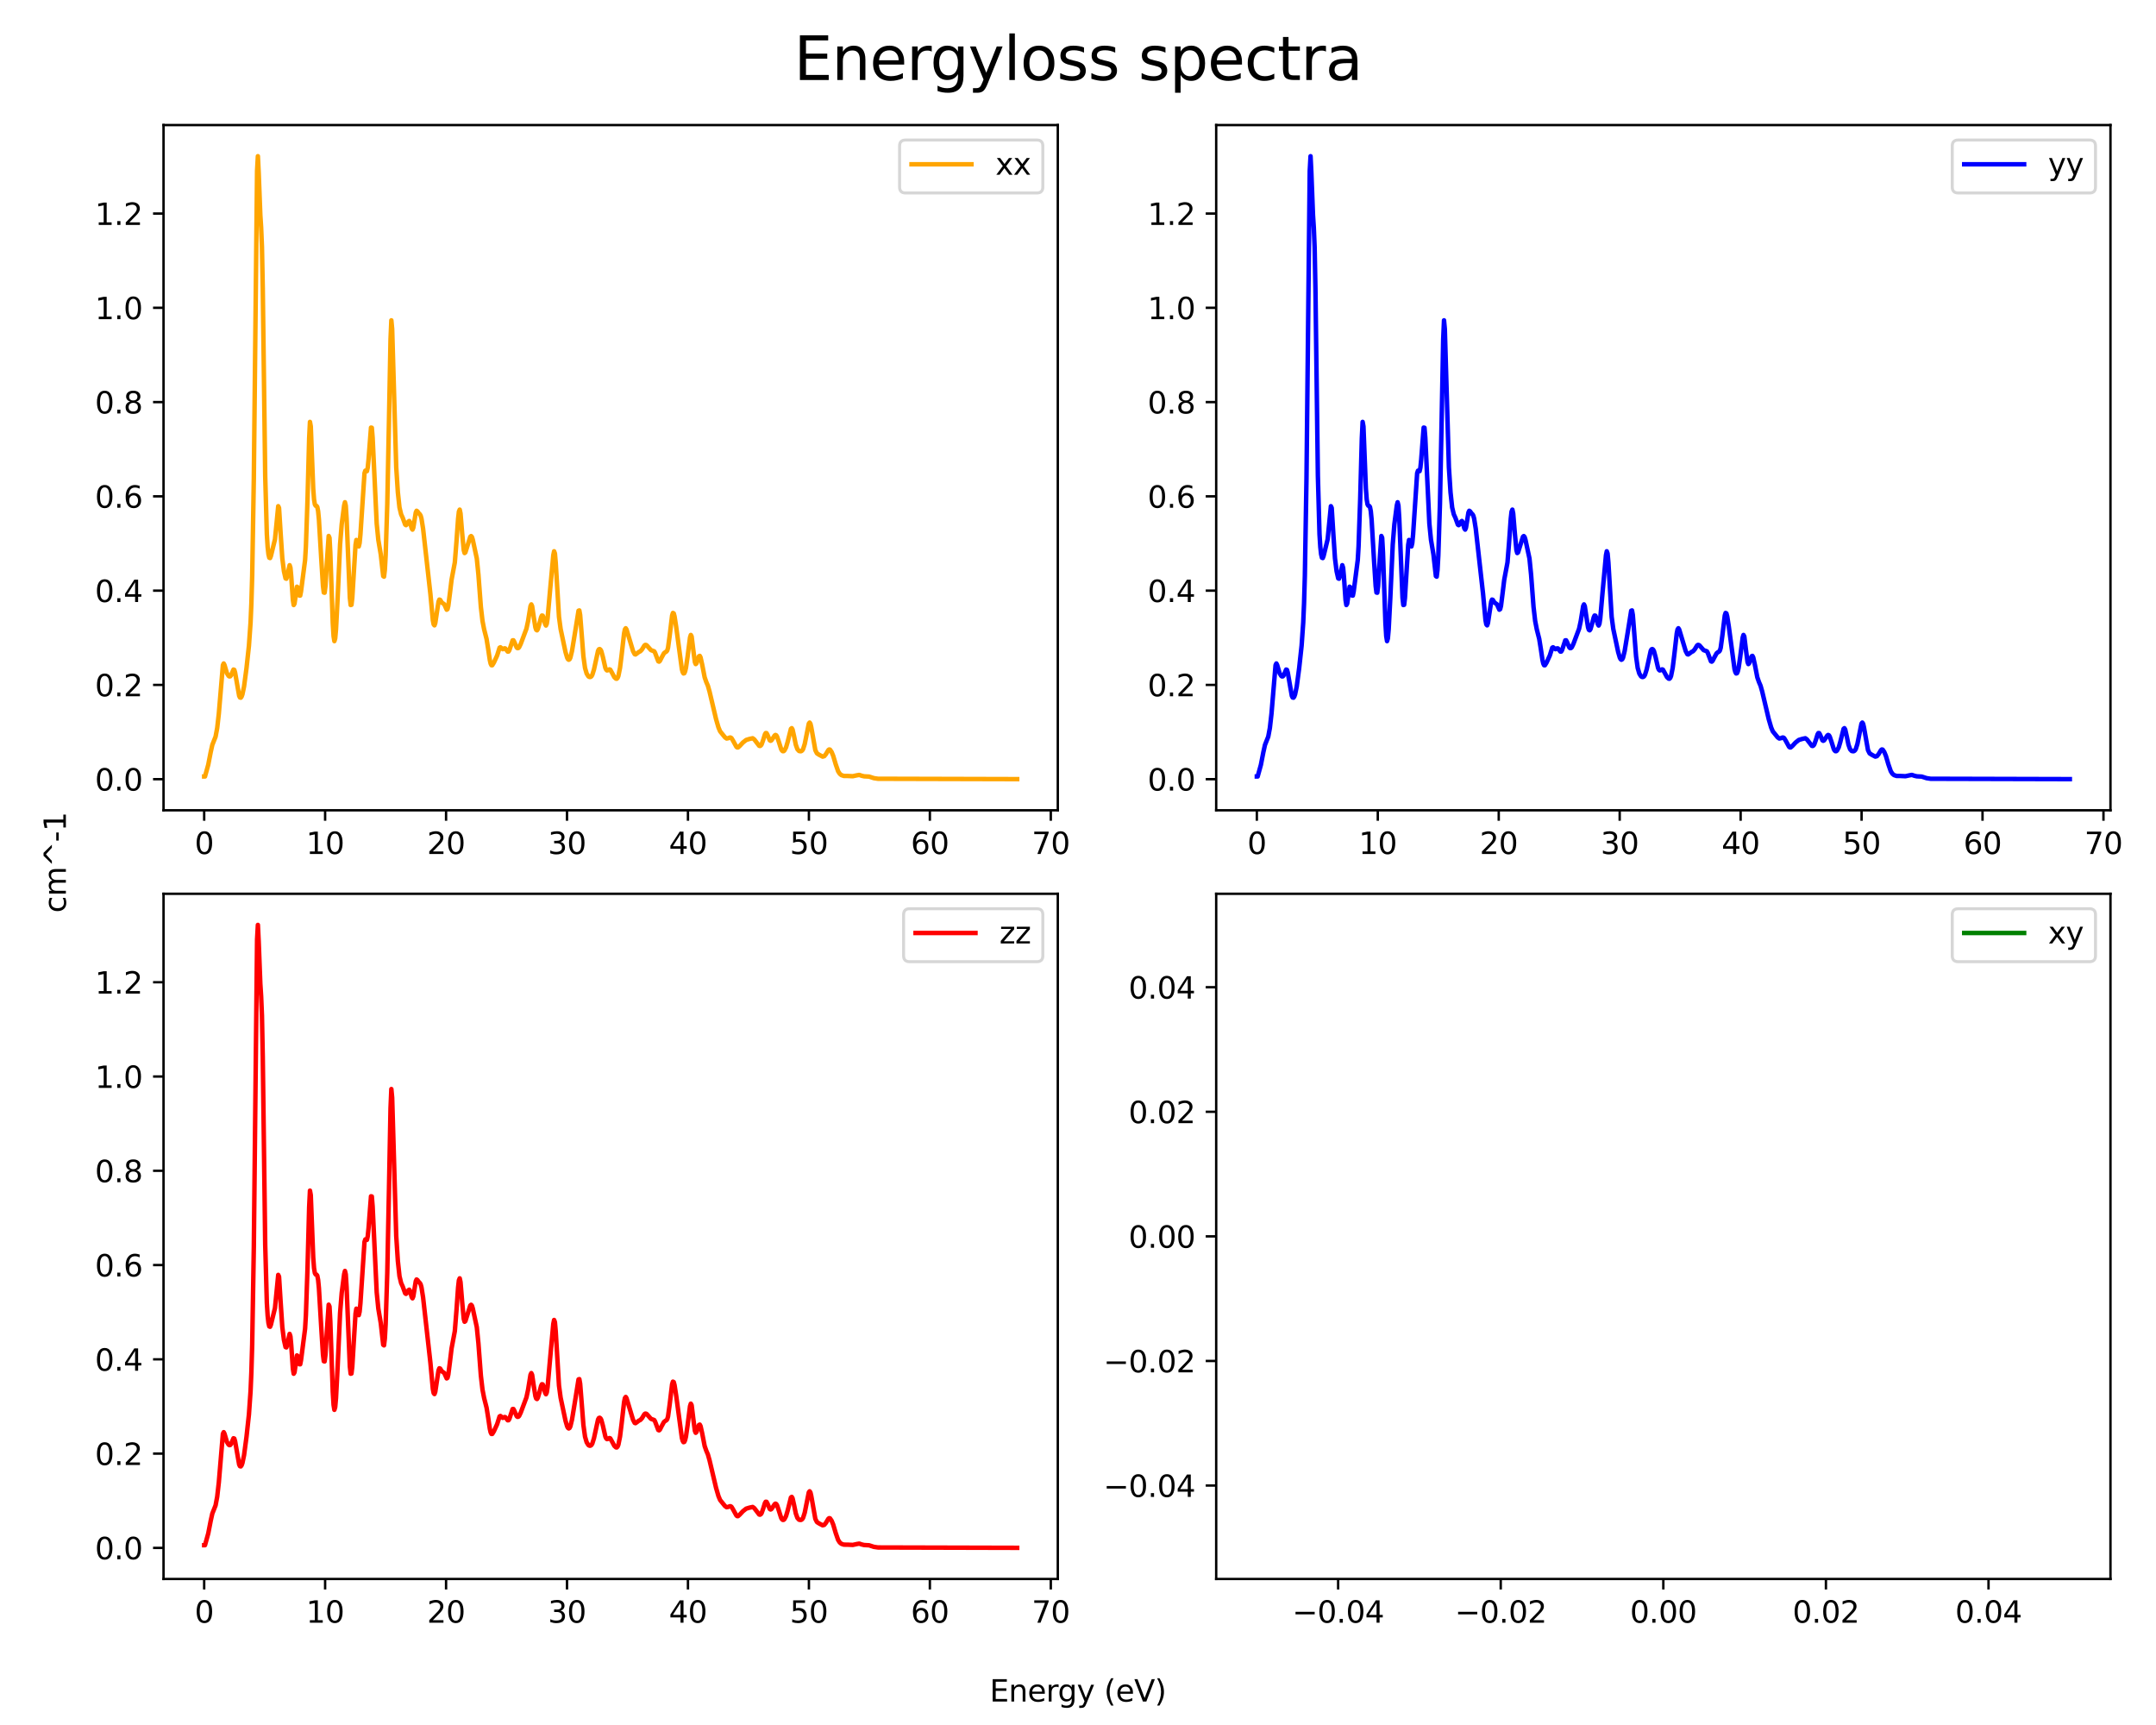 <?xml version="1.0" encoding="utf-8" standalone="no"?>
<!DOCTYPE svg PUBLIC "-//W3C//DTD SVG 1.1//EN"
  "http://www.w3.org/Graphics/SVG/1.1/DTD/svg11.dtd">
<svg xmlns:xlink="http://www.w3.org/1999/xlink" width="720pt" height="576pt" viewBox="0 0 720 576" xmlns="http://www.w3.org/2000/svg" version="1.1">
 <defs>
  <style type="text/css">*{stroke-linejoin: round; stroke-linecap: butt}</style>
 </defs>
 <g id="figure_1">
  <g id="patch_1">
   <path d="M 0 576 
L 720 576 
L 720 0 
L 0 0 
z
" style="fill: #ffffff"/>
  </g>
  <g id="axes_1">
   <g id="patch_2">
    <path d="M 54.61 270.56 
L 353.255 270.56 
L 353.255 41.76 
L 54.61 41.76 
z
" style="fill: #ffffff"/>
   </g>
   <g id="matplotlib.axis_1">
    <g id="xtick_1">
     <g id="line2d_1">
      <defs>
       <path id="m10aa0b29d6" d="M 0 0 
L 0 3.5 
" style="stroke: #000000; stroke-width: 0.8"/>
      </defs>
      <g>
       <use xlink:href="#m10aa0b29d6" x="68.185" y="270.56" style="stroke: #000000; stroke-width: 0.8"/>
      </g>
     </g>
     <g id="text_1">
      <!-- 0 -->
      <g transform="translate(65.004 285.158)scale(0.1 -0.1)">
       <defs>
        <path id="DejaVuSans-30" d="M 2034 4250 
Q 1547 4250 1301 3770 
Q 1056 3291 1056 2328 
Q 1056 1369 1301 889 
Q 1547 409 2034 409 
Q 2525 409 2770 889 
Q 3016 1369 3016 2328 
Q 3016 3291 2770 3770 
Q 2525 4250 2034 4250 
z
M 2034 4750 
Q 2819 4750 3233 4129 
Q 3647 3509 3647 2328 
Q 3647 1150 3233 529 
Q 2819 -91 2034 -91 
Q 1250 -91 836 529 
Q 422 1150 422 2328 
Q 422 3509 836 4129 
Q 1250 4750 2034 4750 
z
" transform="scale(0.016)"/>
       </defs>
       <use xlink:href="#DejaVuSans-30"/>
      </g>
     </g>
    </g>
    <g id="xtick_2">
     <g id="line2d_2">
      <g>
       <use xlink:href="#m10aa0b29d6" x="108.575" y="270.56" style="stroke: #000000; stroke-width: 0.8"/>
      </g>
     </g>
     <g id="text_2">
      <!-- 10 -->
      <g transform="translate(102.213 285.158)scale(0.1 -0.1)">
       <defs>
        <path id="DejaVuSans-31" d="M 794 531 
L 1825 531 
L 1825 4091 
L 703 3866 
L 703 4441 
L 1819 4666 
L 2450 4666 
L 2450 531 
L 3481 531 
L 3481 0 
L 794 0 
L 794 531 
z
" transform="scale(0.016)"/>
       </defs>
       <use xlink:href="#DejaVuSans-31"/>
       <use xlink:href="#DejaVuSans-30" x="63.623"/>
      </g>
     </g>
    </g>
    <g id="xtick_3">
     <g id="line2d_3">
      <g>
       <use xlink:href="#m10aa0b29d6" x="148.966" y="270.56" style="stroke: #000000; stroke-width: 0.8"/>
      </g>
     </g>
     <g id="text_3">
      <!-- 20 -->
      <g transform="translate(142.603 285.158)scale(0.1 -0.1)">
       <defs>
        <path id="DejaVuSans-32" d="M 1228 531 
L 3431 531 
L 3431 0 
L 469 0 
L 469 531 
Q 828 903 1448 1529 
Q 2069 2156 2228 2338 
Q 2531 2678 2651 2914 
Q 2772 3150 2772 3378 
Q 2772 3750 2511 3984 
Q 2250 4219 1831 4219 
Q 1534 4219 1204 4116 
Q 875 4013 500 3803 
L 500 4441 
Q 881 4594 1212 4672 
Q 1544 4750 1819 4750 
Q 2544 4750 2975 4387 
Q 3406 4025 3406 3419 
Q 3406 3131 3298 2873 
Q 3191 2616 2906 2266 
Q 2828 2175 2409 1742 
Q 1991 1309 1228 531 
z
" transform="scale(0.016)"/>
       </defs>
       <use xlink:href="#DejaVuSans-32"/>
       <use xlink:href="#DejaVuSans-30" x="63.623"/>
      </g>
     </g>
    </g>
    <g id="xtick_4">
     <g id="line2d_4">
      <g>
       <use xlink:href="#m10aa0b29d6" x="189.356" y="270.56" style="stroke: #000000; stroke-width: 0.8"/>
      </g>
     </g>
     <g id="text_4">
      <!-- 30 -->
      <g transform="translate(182.994 285.158)scale(0.1 -0.1)">
       <defs>
        <path id="DejaVuSans-33" d="M 2597 2516 
Q 3050 2419 3304 2112 
Q 3559 1806 3559 1356 
Q 3559 666 3084 287 
Q 2609 -91 1734 -91 
Q 1441 -91 1130 -33 
Q 819 25 488 141 
L 488 750 
Q 750 597 1062 519 
Q 1375 441 1716 441 
Q 2309 441 2620 675 
Q 2931 909 2931 1356 
Q 2931 1769 2642 2001 
Q 2353 2234 1838 2234 
L 1294 2234 
L 1294 2753 
L 1863 2753 
Q 2328 2753 2575 2939 
Q 2822 3125 2822 3475 
Q 2822 3834 2567 4026 
Q 2313 4219 1838 4219 
Q 1578 4219 1281 4162 
Q 984 4106 628 3988 
L 628 4550 
Q 988 4650 1302 4700 
Q 1616 4750 1894 4750 
Q 2613 4750 3031 4423 
Q 3450 4097 3450 3541 
Q 3450 3153 3228 2886 
Q 3006 2619 2597 2516 
z
" transform="scale(0.016)"/>
       </defs>
       <use xlink:href="#DejaVuSans-33"/>
       <use xlink:href="#DejaVuSans-30" x="63.623"/>
      </g>
     </g>
    </g>
    <g id="xtick_5">
     <g id="line2d_5">
      <g>
       <use xlink:href="#m10aa0b29d6" x="229.746" y="270.56" style="stroke: #000000; stroke-width: 0.8"/>
      </g>
     </g>
     <g id="text_5">
      <!-- 40 -->
      <g transform="translate(223.384 285.158)scale(0.1 -0.1)">
       <defs>
        <path id="DejaVuSans-34" d="M 2419 4116 
L 825 1625 
L 2419 1625 
L 2419 4116 
z
M 2253 4666 
L 3047 4666 
L 3047 1625 
L 3713 1625 
L 3713 1100 
L 3047 1100 
L 3047 0 
L 2419 0 
L 2419 1100 
L 313 1100 
L 313 1709 
L 2253 4666 
z
" transform="scale(0.016)"/>
       </defs>
       <use xlink:href="#DejaVuSans-34"/>
       <use xlink:href="#DejaVuSans-30" x="63.623"/>
      </g>
     </g>
    </g>
    <g id="xtick_6">
     <g id="line2d_6">
      <g>
       <use xlink:href="#m10aa0b29d6" x="270.137" y="270.56" style="stroke: #000000; stroke-width: 0.8"/>
      </g>
     </g>
     <g id="text_6">
      <!-- 50 -->
      <g transform="translate(263.774 285.158)scale(0.1 -0.1)">
       <defs>
        <path id="DejaVuSans-35" d="M 691 4666 
L 3169 4666 
L 3169 4134 
L 1269 4134 
L 1269 2991 
Q 1406 3038 1543 3061 
Q 1681 3084 1819 3084 
Q 2600 3084 3056 2656 
Q 3513 2228 3513 1497 
Q 3513 744 3044 326 
Q 2575 -91 1722 -91 
Q 1428 -91 1123 -41 
Q 819 9 494 109 
L 494 744 
Q 775 591 1075 516 
Q 1375 441 1709 441 
Q 2250 441 2565 725 
Q 2881 1009 2881 1497 
Q 2881 1984 2565 2268 
Q 2250 2553 1709 2553 
Q 1456 2553 1204 2497 
Q 953 2441 691 2322 
L 691 4666 
z
" transform="scale(0.016)"/>
       </defs>
       <use xlink:href="#DejaVuSans-35"/>
       <use xlink:href="#DejaVuSans-30" x="63.623"/>
      </g>
     </g>
    </g>
    <g id="xtick_7">
     <g id="line2d_7">
      <g>
       <use xlink:href="#m10aa0b29d6" x="310.527" y="270.56" style="stroke: #000000; stroke-width: 0.8"/>
      </g>
     </g>
     <g id="text_7">
      <!-- 60 -->
      <g transform="translate(304.165 285.158)scale(0.1 -0.1)">
       <defs>
        <path id="DejaVuSans-36" d="M 2113 2584 
Q 1688 2584 1439 2293 
Q 1191 2003 1191 1497 
Q 1191 994 1439 701 
Q 1688 409 2113 409 
Q 2538 409 2786 701 
Q 3034 994 3034 1497 
Q 3034 2003 2786 2293 
Q 2538 2584 2113 2584 
z
M 3366 4563 
L 3366 3988 
Q 3128 4100 2886 4159 
Q 2644 4219 2406 4219 
Q 1781 4219 1451 3797 
Q 1122 3375 1075 2522 
Q 1259 2794 1537 2939 
Q 1816 3084 2150 3084 
Q 2853 3084 3261 2657 
Q 3669 2231 3669 1497 
Q 3669 778 3244 343 
Q 2819 -91 2113 -91 
Q 1303 -91 875 529 
Q 447 1150 447 2328 
Q 447 3434 972 4092 
Q 1497 4750 2381 4750 
Q 2619 4750 2861 4703 
Q 3103 4656 3366 4563 
z
" transform="scale(0.016)"/>
       </defs>
       <use xlink:href="#DejaVuSans-36"/>
       <use xlink:href="#DejaVuSans-30" x="63.623"/>
      </g>
     </g>
    </g>
    <g id="xtick_8">
     <g id="line2d_8">
      <g>
       <use xlink:href="#m10aa0b29d6" x="350.918" y="270.56" style="stroke: #000000; stroke-width: 0.8"/>
      </g>
     </g>
     <g id="text_8">
      <!-- 70 -->
      <g transform="translate(344.555 285.158)scale(0.1 -0.1)">
       <defs>
        <path id="DejaVuSans-37" d="M 525 4666 
L 3525 4666 
L 3525 4397 
L 1831 0 
L 1172 0 
L 2766 4134 
L 525 4134 
L 525 4666 
z
" transform="scale(0.016)"/>
       </defs>
       <use xlink:href="#DejaVuSans-37"/>
       <use xlink:href="#DejaVuSans-30" x="63.623"/>
      </g>
     </g>
    </g>
   </g>
   <g id="matplotlib.axis_2">
    <g id="ytick_1">
     <g id="line2d_9">
      <defs>
       <path id="mebd2ccd01e" d="M 0 0 
L -3.5 0 
" style="stroke: #000000; stroke-width: 0.8"/>
      </defs>
      <g>
       <use xlink:href="#mebd2ccd01e" x="54.61" y="260.178" style="stroke: #000000; stroke-width: 0.8"/>
      </g>
     </g>
     <g id="text_9">
      <!-- 0.0 -->
      <g transform="translate(31.707 263.977)scale(0.1 -0.1)">
       <defs>
        <path id="DejaVuSans-2e" d="M 684 794 
L 1344 794 
L 1344 0 
L 684 0 
L 684 794 
z
" transform="scale(0.016)"/>
       </defs>
       <use xlink:href="#DejaVuSans-30"/>
       <use xlink:href="#DejaVuSans-2e" x="63.623"/>
       <use xlink:href="#DejaVuSans-30" x="95.41"/>
      </g>
     </g>
    </g>
    <g id="ytick_2">
     <g id="line2d_10">
      <g>
       <use xlink:href="#mebd2ccd01e" x="54.61" y="228.699" style="stroke: #000000; stroke-width: 0.8"/>
      </g>
     </g>
     <g id="text_10">
      <!-- 0.2 -->
      <g transform="translate(31.707 232.498)scale(0.1 -0.1)">
       <use xlink:href="#DejaVuSans-30"/>
       <use xlink:href="#DejaVuSans-2e" x="63.623"/>
       <use xlink:href="#DejaVuSans-32" x="95.41"/>
      </g>
     </g>
    </g>
    <g id="ytick_3">
     <g id="line2d_11">
      <g>
       <use xlink:href="#mebd2ccd01e" x="54.61" y="197.219" style="stroke: #000000; stroke-width: 0.8"/>
      </g>
     </g>
     <g id="text_11">
      <!-- 0.4 -->
      <g transform="translate(31.707 201.019)scale(0.1 -0.1)">
       <use xlink:href="#DejaVuSans-30"/>
       <use xlink:href="#DejaVuSans-2e" x="63.623"/>
       <use xlink:href="#DejaVuSans-34" x="95.41"/>
      </g>
     </g>
    </g>
    <g id="ytick_4">
     <g id="line2d_12">
      <g>
       <use xlink:href="#mebd2ccd01e" x="54.61" y="165.74" style="stroke: #000000; stroke-width: 0.8"/>
      </g>
     </g>
     <g id="text_12">
      <!-- 0.6 -->
      <g transform="translate(31.707 169.539)scale(0.1 -0.1)">
       <use xlink:href="#DejaVuSans-30"/>
       <use xlink:href="#DejaVuSans-2e" x="63.623"/>
       <use xlink:href="#DejaVuSans-36" x="95.41"/>
      </g>
     </g>
    </g>
    <g id="ytick_5">
     <g id="line2d_13">
      <g>
       <use xlink:href="#mebd2ccd01e" x="54.61" y="134.261" style="stroke: #000000; stroke-width: 0.8"/>
      </g>
     </g>
     <g id="text_13">
      <!-- 0.8 -->
      <g transform="translate(31.707 138.06)scale(0.1 -0.1)">
       <defs>
        <path id="DejaVuSans-38" d="M 2034 2216 
Q 1584 2216 1326 1975 
Q 1069 1734 1069 1313 
Q 1069 891 1326 650 
Q 1584 409 2034 409 
Q 2484 409 2743 651 
Q 3003 894 3003 1313 
Q 3003 1734 2745 1975 
Q 2488 2216 2034 2216 
z
M 1403 2484 
Q 997 2584 770 2862 
Q 544 3141 544 3541 
Q 544 4100 942 4425 
Q 1341 4750 2034 4750 
Q 2731 4750 3128 4425 
Q 3525 4100 3525 3541 
Q 3525 3141 3298 2862 
Q 3072 2584 2669 2484 
Q 3125 2378 3379 2068 
Q 3634 1759 3634 1313 
Q 3634 634 3220 271 
Q 2806 -91 2034 -91 
Q 1263 -91 848 271 
Q 434 634 434 1313 
Q 434 1759 690 2068 
Q 947 2378 1403 2484 
z
M 1172 3481 
Q 1172 3119 1398 2916 
Q 1625 2713 2034 2713 
Q 2441 2713 2670 2916 
Q 2900 3119 2900 3481 
Q 2900 3844 2670 4047 
Q 2441 4250 2034 4250 
Q 1625 4250 1398 4047 
Q 1172 3844 1172 3481 
z
" transform="scale(0.016)"/>
       </defs>
       <use xlink:href="#DejaVuSans-30"/>
       <use xlink:href="#DejaVuSans-2e" x="63.623"/>
       <use xlink:href="#DejaVuSans-38" x="95.41"/>
      </g>
     </g>
    </g>
    <g id="ytick_6">
     <g id="line2d_14">
      <g>
       <use xlink:href="#mebd2ccd01e" x="54.61" y="102.782" style="stroke: #000000; stroke-width: 0.8"/>
      </g>
     </g>
     <g id="text_14">
      <!-- 1.0 -->
      <g transform="translate(31.707 106.581)scale(0.1 -0.1)">
       <use xlink:href="#DejaVuSans-31"/>
       <use xlink:href="#DejaVuSans-2e" x="63.623"/>
       <use xlink:href="#DejaVuSans-30" x="95.41"/>
      </g>
     </g>
    </g>
    <g id="ytick_7">
     <g id="line2d_15">
      <g>
       <use xlink:href="#mebd2ccd01e" x="54.61" y="71.302" style="stroke: #000000; stroke-width: 0.8"/>
      </g>
     </g>
     <g id="text_15">
      <!-- 1.2 -->
      <g transform="translate(31.707 75.102)scale(0.1 -0.1)">
       <use xlink:href="#DejaVuSans-31"/>
       <use xlink:href="#DejaVuSans-2e" x="63.623"/>
       <use xlink:href="#DejaVuSans-32" x="95.41"/>
      </g>
     </g>
    </g>
   </g>
   <g id="line2d_16">
    <path d="M 68.185 259.282 
L 68.457 259.282 
L 69.543 255.364 
L 70.359 251.171 
L 70.902 248.727 
L 71.99 245.99 
L 72.533 243.094 
L 73.076 238.32 
L 74.436 222.095 
L 74.707 221.54 
L 74.979 222.066 
L 75.794 224.823 
L 76.338 225.705 
L 76.609 225.877 
L 76.881 225.836 
L 77.153 225.502 
L 77.969 223.574 
L 78.24 223.675 
L 78.512 224.578 
L 79.871 232.359 
L 80.142 232.907 
L 80.414 232.971 
L 80.686 232.605 
L 80.958 231.849 
L 81.501 229.241 
L 82.317 223.105 
L 83.132 215.616 
L 83.675 207.87 
L 83.947 201.536 
L 84.219 192.269 
L 84.763 159.842 
L 85.85 57.057 
L 86.121 52.16 
L 86.393 57.698 
L 86.937 71.803 
L 87.208 76.012 
L 87.48 82.454 
L 87.752 96.249 
L 88.567 158.908 
L 89.111 178.372 
L 89.382 182.662 
L 89.654 185.089 
L 89.926 186.23 
L 90.198 186.345 
L 90.47 185.663 
L 91.829 180.082 
L 92.372 174.585 
L 92.915 169.025 
L 93.187 169.61 
L 93.731 178.281 
L 94.275 186.414 
L 94.818 190.728 
L 95.361 193.127 
L 95.633 193.243 
L 95.905 192.489 
L 96.72 188.725 
L 96.992 189.575 
L 97.264 192.521 
L 97.808 200.34 
L 98.079 202.03 
L 98.351 201.583 
L 99.166 195.911 
L 99.438 196.13 
L 99.981 198.862 
L 100.253 198.873 
L 100.525 197.5 
L 101.884 187.005 
L 102.156 182.451 
L 102.699 166.673 
L 103.243 146.392 
L 103.514 140.88 
L 103.786 142.387 
L 104.602 163.199 
L 104.873 166.754 
L 105.145 168.409 
L 105.417 168.877 
L 105.688 168.914 
L 105.96 169.268 
L 106.232 170.649 
L 106.504 173.446 
L 107.319 187.177 
L 107.863 195.654 
L 108.135 197.855 
L 108.406 197.918 
L 108.678 195.789 
L 109.221 186.864 
L 109.765 178.969 
L 110.037 179.584 
L 110.309 184.527 
L 111.124 208.005 
L 111.396 212.426 
L 111.667 214.084 
L 111.939 213.18 
L 112.211 210.147 
L 112.754 199.693 
L 113.57 181.791 
L 114.114 175.046 
L 114.929 168.772 
L 115.2 167.703 
L 115.472 168.836 
L 115.744 173.074 
L 116.831 199.614 
L 117.103 202.026 
L 117.375 201.957 
L 117.646 199.676 
L 118.19 190.703 
L 118.733 181.931 
L 119.005 180.302 
L 119.277 180.741 
L 119.549 181.97 
L 119.82 182.458 
L 120.092 181.333 
L 120.364 178.484 
L 121.723 157.99 
L 121.995 157.171 
L 122.266 157.361 
L 122.538 157.329 
L 122.81 156.111 
L 123.082 153.361 
L 123.897 142.782 
L 124.169 142.832 
L 124.441 146.147 
L 125.799 174.818 
L 126.343 180.286 
L 127.158 185.118 
L 127.974 192.364 
L 128.245 192.557 
L 128.517 190.313 
L 128.789 185.492 
L 129.332 168.32 
L 129.876 141.649 
L 130.42 113.277 
L 130.691 106.965 
L 130.963 109.862 
L 132.322 156.054 
L 132.865 164.401 
L 133.409 169.449 
L 133.953 171.731 
L 134.496 172.922 
L 135.311 175.173 
L 135.583 175.363 
L 135.855 175.134 
L 136.398 174.14 
L 136.67 173.96 
L 136.942 174.388 
L 137.485 176.45 
L 137.757 176.848 
L 138.029 176.205 
L 138.844 171.145 
L 139.116 170.554 
L 139.388 170.738 
L 139.931 171.476 
L 140.203 171.716 
L 140.475 172.191 
L 140.747 173.133 
L 141.29 176.539 
L 143.736 198.36 
L 144.551 207.106 
L 144.823 208.517 
L 145.095 208.813 
L 145.366 208.047 
L 145.91 204.396 
L 146.454 200.884 
L 146.726 200.209 
L 146.997 200.31 
L 147.541 201.202 
L 148.356 201.768 
L 149.171 203.59 
L 149.443 203.406 
L 149.715 202.333 
L 150.259 198.054 
L 150.802 193.579 
L 151.889 187.803 
L 152.432 180.96 
L 152.976 173.259 
L 153.248 170.844 
L 153.52 170.172 
L 153.791 171.434 
L 154.335 178.008 
L 154.878 183.734 
L 155.15 184.671 
L 155.422 184.451 
L 157.053 179.231 
L 157.324 179 
L 157.596 179.293 
L 157.868 180.151 
L 159.227 186.476 
L 159.77 191.903 
L 160.586 202.66 
L 161.129 207.349 
L 161.672 210.136 
L 162.488 213.346 
L 163.032 216.727 
L 163.575 220.396 
L 163.847 221.588 
L 164.119 222.132 
L 164.39 222.134 
L 164.934 221.255 
L 166.021 218.872 
L 166.836 216.283 
L 167.108 216.136 
L 167.923 216.776 
L 168.467 216.487 
L 168.738 216.52 
L 169.554 217.572 
L 169.826 217.555 
L 170.098 217.124 
L 171.184 213.822 
L 171.456 213.8 
L 171.728 214.292 
L 172.543 216.21 
L 172.815 216.427 
L 173.087 216.395 
L 173.359 216.142 
L 173.902 215.009 
L 175.804 209.937 
L 176.348 207.415 
L 177.163 202.39 
L 177.435 201.817 
L 177.707 202.41 
L 178.25 206.084 
L 178.794 209.503 
L 179.066 210.302 
L 179.338 210.473 
L 179.609 210.072 
L 180.153 208.206 
L 180.696 206.114 
L 180.968 205.54 
L 181.24 205.58 
L 181.511 206.242 
L 182.055 208.415 
L 182.327 208.879 
L 182.599 208.268 
L 182.871 206.467 
L 183.686 197.268 
L 184.773 185.389 
L 185.044 184.076 
L 185.316 184.816 
L 185.588 187.897 
L 186.675 205.97 
L 187.219 210.023 
L 188.849 217.723 
L 189.393 219.581 
L 189.665 220.117 
L 189.936 220.304 
L 190.208 220.137 
L 190.48 219.591 
L 191.023 217.358 
L 192.11 210.747 
L 193.198 203.928 
L 193.469 203.824 
L 193.741 205.339 
L 194.285 212.214 
L 194.828 219.147 
L 195.372 223.041 
L 195.915 224.913 
L 196.459 225.799 
L 196.731 226.009 
L 197.002 226.075 
L 197.274 226.018 
L 197.546 225.782 
L 197.817 225.305 
L 198.361 223.56 
L 199.72 217.319 
L 199.992 216.825 
L 200.264 216.723 
L 200.535 216.923 
L 200.807 217.426 
L 201.35 219.44 
L 202.166 223.015 
L 202.438 223.609 
L 202.71 223.863 
L 202.981 223.804 
L 203.525 223.507 
L 203.796 223.607 
L 204.34 224.576 
L 205.155 226.106 
L 205.699 226.612 
L 205.971 226.642 
L 206.242 226.361 
L 206.514 225.707 
L 207.058 223.011 
L 207.601 218.62 
L 208.416 211.478 
L 208.688 210.161 
L 208.96 209.779 
L 209.232 210.199 
L 211.406 217.411 
L 211.949 218.439 
L 212.221 218.534 
L 212.765 218.152 
L 213.308 217.721 
L 213.852 217.46 
L 214.395 216.867 
L 215.211 215.525 
L 215.483 215.342 
L 215.754 215.353 
L 216.026 215.536 
L 217.385 217.083 
L 218.472 217.479 
L 218.744 217.936 
L 219.831 220.815 
L 220.102 220.933 
L 220.374 220.69 
L 220.918 219.618 
L 221.733 218.131 
L 222.277 217.707 
L 222.549 217.574 
L 222.82 217.22 
L 223.092 216.3 
L 223.635 212.309 
L 224.451 205.522 
L 224.722 204.671 
L 224.994 204.818 
L 225.266 205.812 
L 225.81 209.312 
L 227.712 223.441 
L 227.984 224.428 
L 228.255 224.879 
L 228.527 224.794 
L 228.799 224.171 
L 229.071 223.021 
L 229.614 219.302 
L 230.43 212.886 
L 230.701 212.023 
L 230.973 212.533 
L 231.517 216.969 
L 232.06 221.1 
L 232.332 221.748 
L 232.604 221.487 
L 233.419 219.136 
L 233.691 219.011 
L 233.962 219.534 
L 234.506 221.989 
L 235.322 226.171 
L 235.865 227.734 
L 236.408 229.001 
L 236.952 230.928 
L 239.126 240.12 
L 239.941 242.918 
L 240.485 244.203 
L 242.116 246.211 
L 242.659 246.598 
L 243.203 246.493 
L 243.746 246.257 
L 244.018 246.287 
L 244.29 246.473 
L 244.833 247.373 
L 245.92 249.366 
L 246.192 249.575 
L 246.464 249.576 
L 247.007 249.104 
L 248.094 247.941 
L 249.182 247.08 
L 250.268 246.75 
L 251.356 246.515 
L 251.899 246.91 
L 253.53 249.037 
L 253.801 249.098 
L 254.073 248.952 
L 254.345 248.555 
L 254.889 247.029 
L 255.432 245.243 
L 255.704 244.781 
L 255.976 244.795 
L 256.247 245.261 
L 257.063 247.198 
L 257.334 247.361 
L 257.606 247.237 
L 258.15 246.441 
L 258.694 245.595 
L 258.965 245.412 
L 259.237 245.536 
L 259.509 245.981 
L 260.052 247.576 
L 260.867 250.154 
L 261.139 250.611 
L 261.411 250.835 
L 261.683 250.823 
L 261.955 250.598 
L 262.498 249.565 
L 263.042 247.716 
L 264.129 243.364 
L 264.4 243.146 
L 264.672 243.594 
L 265.216 246.014 
L 265.759 248.671 
L 266.303 250.19 
L 266.846 250.772 
L 267.39 250.871 
L 267.662 250.776 
L 267.934 250.543 
L 268.205 250.111 
L 268.749 248.397 
L 270.107 241.607 
L 270.379 241.277 
L 270.651 241.686 
L 270.923 242.824 
L 272.282 250.485 
L 272.825 251.566 
L 273.64 252.076 
L 274.728 252.643 
L 275.271 252.489 
L 275.815 251.822 
L 276.63 250.462 
L 276.902 250.257 
L 277.173 250.308 
L 277.717 251.099 
L 278.261 252.419 
L 279.076 255.175 
L 279.891 257.524 
L 280.435 258.366 
L 280.978 258.818 
L 281.794 259.093 
L 283.152 259.111 
L 284.783 259.189 
L 286.142 258.892 
L 286.957 258.751 
L 287.773 259.038 
L 288.588 259.226 
L 290.218 259.312 
L 291.849 259.838 
L 293.208 260.039 
L 339.68 260.16 
L 339.68 260.16 
" clip-path="url(#p7ba3e42f56)" style="fill: none; stroke: #ffa500; stroke-width: 1.5; stroke-linecap: square"/>
   </g>
   <g id="patch_3">
    <path d="M 54.61 270.56 
L 54.61 41.76 
" style="fill: none; stroke: #000000; stroke-width: 0.8; stroke-linejoin: miter; stroke-linecap: square"/>
   </g>
   <g id="patch_4">
    <path d="M 353.255 270.56 
L 353.255 41.76 
" style="fill: none; stroke: #000000; stroke-width: 0.8; stroke-linejoin: miter; stroke-linecap: square"/>
   </g>
   <g id="patch_5">
    <path d="M 54.61 270.56 
L 353.255 270.56 
" style="fill: none; stroke: #000000; stroke-width: 0.8; stroke-linejoin: miter; stroke-linecap: square"/>
   </g>
   <g id="patch_6">
    <path d="M 54.61 41.76 
L 353.255 41.76 
" style="fill: none; stroke: #000000; stroke-width: 0.8; stroke-linejoin: miter; stroke-linecap: square"/>
   </g>
   <g id="legend_1">
    <g id="patch_7">
     <path d="M 302.417 64.438 
L 346.255 64.438 
Q 348.255 64.438 348.255 62.438 
L 348.255 48.76 
Q 348.255 46.76 346.255 46.76 
L 302.417 46.76 
Q 300.417 46.76 300.417 48.76 
L 300.417 62.438 
Q 300.417 64.438 302.417 64.438 
z
" style="fill: #ffffff; opacity: 0.8; stroke: #cccccc; stroke-linejoin: miter"/>
    </g>
    <g id="line2d_17">
     <path d="M 304.417 54.858 
L 314.417 54.858 
L 324.417 54.858 
" style="fill: none; stroke: #ffa500; stroke-width: 1.5; stroke-linecap: square"/>
    </g>
    <g id="text_16">
     <!-- xx -->
     <g transform="translate(332.417 58.358)scale(0.1 -0.1)">
      <defs>
       <path id="DejaVuSans-78" d="M 3513 3500 
L 2247 1797 
L 3578 0 
L 2900 0 
L 1881 1375 
L 863 0 
L 184 0 
L 1544 1831 
L 300 3500 
L 978 3500 
L 1906 2253 
L 2834 3500 
L 3513 3500 
z
" transform="scale(0.016)"/>
      </defs>
      <use xlink:href="#DejaVuSans-78"/>
      <use xlink:href="#DejaVuSans-78" x="59.18"/>
     </g>
    </g>
   </g>
  </g>
  <g id="axes_2">
   <g id="patch_8">
    <path d="M 406.15 270.56 
L 704.795 270.56 
L 704.795 41.76 
L 406.15 41.76 
z
" style="fill: #ffffff"/>
   </g>
   <g id="matplotlib.axis_3">
    <g id="xtick_9">
     <g id="line2d_18">
      <g>
       <use xlink:href="#m10aa0b29d6" x="419.725" y="270.56" style="stroke: #000000; stroke-width: 0.8"/>
      </g>
     </g>
     <g id="text_17">
      <!-- 0 -->
      <g transform="translate(416.544 285.158)scale(0.1 -0.1)">
       <use xlink:href="#DejaVuSans-30"/>
      </g>
     </g>
    </g>
    <g id="xtick_10">
     <g id="line2d_19">
      <g>
       <use xlink:href="#m10aa0b29d6" x="460.115" y="270.56" style="stroke: #000000; stroke-width: 0.8"/>
      </g>
     </g>
     <g id="text_18">
      <!-- 10 -->
      <g transform="translate(453.753 285.158)scale(0.1 -0.1)">
       <use xlink:href="#DejaVuSans-31"/>
       <use xlink:href="#DejaVuSans-30" x="63.623"/>
      </g>
     </g>
    </g>
    <g id="xtick_11">
     <g id="line2d_20">
      <g>
       <use xlink:href="#m10aa0b29d6" x="500.506" y="270.56" style="stroke: #000000; stroke-width: 0.8"/>
      </g>
     </g>
     <g id="text_19">
      <!-- 20 -->
      <g transform="translate(494.143 285.158)scale(0.1 -0.1)">
       <use xlink:href="#DejaVuSans-32"/>
       <use xlink:href="#DejaVuSans-30" x="63.623"/>
      </g>
     </g>
    </g>
    <g id="xtick_12">
     <g id="line2d_21">
      <g>
       <use xlink:href="#m10aa0b29d6" x="540.896" y="270.56" style="stroke: #000000; stroke-width: 0.8"/>
      </g>
     </g>
     <g id="text_20">
      <!-- 30 -->
      <g transform="translate(534.534 285.158)scale(0.1 -0.1)">
       <use xlink:href="#DejaVuSans-33"/>
       <use xlink:href="#DejaVuSans-30" x="63.623"/>
      </g>
     </g>
    </g>
    <g id="xtick_13">
     <g id="line2d_22">
      <g>
       <use xlink:href="#m10aa0b29d6" x="581.287" y="270.56" style="stroke: #000000; stroke-width: 0.8"/>
      </g>
     </g>
     <g id="text_21">
      <!-- 40 -->
      <g transform="translate(574.924 285.158)scale(0.1 -0.1)">
       <use xlink:href="#DejaVuSans-34"/>
       <use xlink:href="#DejaVuSans-30" x="63.623"/>
      </g>
     </g>
    </g>
    <g id="xtick_14">
     <g id="line2d_23">
      <g>
       <use xlink:href="#m10aa0b29d6" x="621.677" y="270.56" style="stroke: #000000; stroke-width: 0.8"/>
      </g>
     </g>
     <g id="text_22">
      <!-- 50 -->
      <g transform="translate(615.314 285.158)scale(0.1 -0.1)">
       <use xlink:href="#DejaVuSans-35"/>
       <use xlink:href="#DejaVuSans-30" x="63.623"/>
      </g>
     </g>
    </g>
    <g id="xtick_15">
     <g id="line2d_24">
      <g>
       <use xlink:href="#m10aa0b29d6" x="662.067" y="270.56" style="stroke: #000000; stroke-width: 0.8"/>
      </g>
     </g>
     <g id="text_23">
      <!-- 60 -->
      <g transform="translate(655.705 285.158)scale(0.1 -0.1)">
       <use xlink:href="#DejaVuSans-36"/>
       <use xlink:href="#DejaVuSans-30" x="63.623"/>
      </g>
     </g>
    </g>
    <g id="xtick_16">
     <g id="line2d_25">
      <g>
       <use xlink:href="#m10aa0b29d6" x="702.458" y="270.56" style="stroke: #000000; stroke-width: 0.8"/>
      </g>
     </g>
     <g id="text_24">
      <!-- 70 -->
      <g transform="translate(696.095 285.158)scale(0.1 -0.1)">
       <use xlink:href="#DejaVuSans-37"/>
       <use xlink:href="#DejaVuSans-30" x="63.623"/>
      </g>
     </g>
    </g>
   </g>
   <g id="matplotlib.axis_4">
    <g id="ytick_8">
     <g id="line2d_26">
      <g>
       <use xlink:href="#mebd2ccd01e" x="406.15" y="260.178" style="stroke: #000000; stroke-width: 0.8"/>
      </g>
     </g>
     <g id="text_25">
      <!-- 0.0 -->
      <g transform="translate(383.247 263.977)scale(0.1 -0.1)">
       <use xlink:href="#DejaVuSans-30"/>
       <use xlink:href="#DejaVuSans-2e" x="63.623"/>
       <use xlink:href="#DejaVuSans-30" x="95.41"/>
      </g>
     </g>
    </g>
    <g id="ytick_9">
     <g id="line2d_27">
      <g>
       <use xlink:href="#mebd2ccd01e" x="406.15" y="228.699" style="stroke: #000000; stroke-width: 0.8"/>
      </g>
     </g>
     <g id="text_26">
      <!-- 0.2 -->
      <g transform="translate(383.247 232.498)scale(0.1 -0.1)">
       <use xlink:href="#DejaVuSans-30"/>
       <use xlink:href="#DejaVuSans-2e" x="63.623"/>
       <use xlink:href="#DejaVuSans-32" x="95.41"/>
      </g>
     </g>
    </g>
    <g id="ytick_10">
     <g id="line2d_28">
      <g>
       <use xlink:href="#mebd2ccd01e" x="406.15" y="197.219" style="stroke: #000000; stroke-width: 0.8"/>
      </g>
     </g>
     <g id="text_27">
      <!-- 0.4 -->
      <g transform="translate(383.247 201.019)scale(0.1 -0.1)">
       <use xlink:href="#DejaVuSans-30"/>
       <use xlink:href="#DejaVuSans-2e" x="63.623"/>
       <use xlink:href="#DejaVuSans-34" x="95.41"/>
      </g>
     </g>
    </g>
    <g id="ytick_11">
     <g id="line2d_29">
      <g>
       <use xlink:href="#mebd2ccd01e" x="406.15" y="165.74" style="stroke: #000000; stroke-width: 0.8"/>
      </g>
     </g>
     <g id="text_28">
      <!-- 0.6 -->
      <g transform="translate(383.247 169.539)scale(0.1 -0.1)">
       <use xlink:href="#DejaVuSans-30"/>
       <use xlink:href="#DejaVuSans-2e" x="63.623"/>
       <use xlink:href="#DejaVuSans-36" x="95.41"/>
      </g>
     </g>
    </g>
    <g id="ytick_12">
     <g id="line2d_30">
      <g>
       <use xlink:href="#mebd2ccd01e" x="406.15" y="134.261" style="stroke: #000000; stroke-width: 0.8"/>
      </g>
     </g>
     <g id="text_29">
      <!-- 0.8 -->
      <g transform="translate(383.247 138.06)scale(0.1 -0.1)">
       <use xlink:href="#DejaVuSans-30"/>
       <use xlink:href="#DejaVuSans-2e" x="63.623"/>
       <use xlink:href="#DejaVuSans-38" x="95.41"/>
      </g>
     </g>
    </g>
    <g id="ytick_13">
     <g id="line2d_31">
      <g>
       <use xlink:href="#mebd2ccd01e" x="406.15" y="102.782" style="stroke: #000000; stroke-width: 0.8"/>
      </g>
     </g>
     <g id="text_30">
      <!-- 1.0 -->
      <g transform="translate(383.247 106.581)scale(0.1 -0.1)">
       <use xlink:href="#DejaVuSans-31"/>
       <use xlink:href="#DejaVuSans-2e" x="63.623"/>
       <use xlink:href="#DejaVuSans-30" x="95.41"/>
      </g>
     </g>
    </g>
    <g id="ytick_14">
     <g id="line2d_32">
      <g>
       <use xlink:href="#mebd2ccd01e" x="406.15" y="71.302" style="stroke: #000000; stroke-width: 0.8"/>
      </g>
     </g>
     <g id="text_31">
      <!-- 1.2 -->
      <g transform="translate(383.247 75.102)scale(0.1 -0.1)">
       <use xlink:href="#DejaVuSans-31"/>
       <use xlink:href="#DejaVuSans-2e" x="63.623"/>
       <use xlink:href="#DejaVuSans-32" x="95.41"/>
      </g>
     </g>
    </g>
   </g>
   <g id="line2d_33">
    <path d="M 419.725 259.282 
L 419.997 259.282 
L 421.083 255.364 
L 421.899 251.171 
L 422.442 248.727 
L 423.53 245.99 
L 424.073 243.094 
L 424.616 238.32 
L 425.976 222.095 
L 426.247 221.54 
L 426.519 222.066 
L 427.334 224.823 
L 427.878 225.705 
L 428.149 225.877 
L 428.421 225.836 
L 428.693 225.502 
L 429.509 223.574 
L 429.78 223.675 
L 430.052 224.578 
L 431.411 232.359 
L 431.682 232.907 
L 431.954 232.971 
L 432.226 232.605 
L 432.498 231.849 
L 433.041 229.241 
L 433.857 223.105 
L 434.672 215.616 
L 435.215 207.87 
L 435.487 201.536 
L 435.759 192.269 
L 436.303 159.842 
L 437.39 57.057 
L 437.661 52.16 
L 437.933 57.698 
L 438.477 71.803 
L 438.748 76.012 
L 439.02 82.454 
L 439.292 96.249 
L 440.107 158.908 
L 440.651 178.372 
L 440.922 182.662 
L 441.194 185.089 
L 441.466 186.23 
L 441.738 186.345 
L 442.01 185.663 
L 443.369 180.082 
L 443.912 174.585 
L 444.455 169.025 
L 444.727 169.61 
L 445.271 178.281 
L 445.815 186.414 
L 446.358 190.728 
L 446.901 193.127 
L 447.173 193.243 
L 447.445 192.489 
L 448.26 188.725 
L 448.532 189.575 
L 448.804 192.521 
L 449.348 200.34 
L 449.619 202.03 
L 449.891 201.583 
L 450.706 195.911 
L 450.978 196.13 
L 451.521 198.862 
L 451.793 198.873 
L 452.065 197.5 
L 453.424 187.005 
L 453.696 182.451 
L 454.239 166.673 
L 454.783 146.392 
L 455.054 140.88 
L 455.326 142.387 
L 456.142 163.199 
L 456.413 166.754 
L 456.685 168.409 
L 456.957 168.877 
L 457.228 168.914 
L 457.5 169.268 
L 457.772 170.649 
L 458.044 173.446 
L 458.859 187.177 
L 459.403 195.654 
L 459.675 197.855 
L 459.946 197.918 
L 460.218 195.789 
L 460.761 186.864 
L 461.305 178.969 
L 461.577 179.584 
L 461.849 184.527 
L 462.664 208.005 
L 462.936 212.426 
L 463.207 214.084 
L 463.479 213.18 
L 463.751 210.147 
L 464.294 199.693 
L 465.11 181.791 
L 465.654 175.046 
L 466.469 168.772 
L 466.74 167.703 
L 467.012 168.836 
L 467.284 173.074 
L 468.371 199.614 
L 468.643 202.026 
L 468.915 201.957 
L 469.186 199.676 
L 469.73 190.703 
L 470.273 181.931 
L 470.545 180.302 
L 470.817 180.741 
L 471.089 181.97 
L 471.36 182.458 
L 471.632 181.333 
L 471.904 178.484 
L 473.263 157.99 
L 473.535 157.171 
L 473.806 157.361 
L 474.078 157.329 
L 474.35 156.111 
L 474.622 153.361 
L 475.437 142.782 
L 475.709 142.832 
L 475.981 146.147 
L 477.339 174.818 
L 477.883 180.286 
L 478.698 185.118 
L 479.514 192.364 
L 479.785 192.557 
L 480.057 190.313 
L 480.329 185.492 
L 480.872 168.32 
L 481.416 141.649 
L 481.96 113.277 
L 482.231 106.965 
L 482.503 109.862 
L 483.862 156.054 
L 484.405 164.401 
L 484.949 169.449 
L 485.493 171.731 
L 486.036 172.922 
L 486.851 175.173 
L 487.123 175.363 
L 487.395 175.134 
L 487.938 174.14 
L 488.21 173.96 
L 488.482 174.388 
L 489.025 176.45 
L 489.297 176.848 
L 489.569 176.205 
L 490.384 171.145 
L 490.656 170.554 
L 490.928 170.738 
L 491.471 171.476 
L 491.743 171.716 
L 492.015 172.191 
L 492.287 173.133 
L 492.83 176.539 
L 495.276 198.36 
L 496.091 207.106 
L 496.363 208.517 
L 496.635 208.813 
L 496.906 208.047 
L 497.45 204.396 
L 497.994 200.884 
L 498.266 200.209 
L 498.537 200.31 
L 499.081 201.202 
L 499.896 201.768 
L 500.711 203.59 
L 500.983 203.406 
L 501.255 202.333 
L 501.799 198.054 
L 502.342 193.579 
L 503.429 187.803 
L 503.972 180.96 
L 504.516 173.259 
L 504.788 170.844 
L 505.06 170.172 
L 505.331 171.434 
L 505.875 178.008 
L 506.418 183.734 
L 506.69 184.671 
L 506.962 184.451 
L 508.593 179.231 
L 508.864 179 
L 509.136 179.293 
L 509.408 180.151 
L 510.767 186.476 
L 511.31 191.903 
L 512.126 202.66 
L 512.669 207.349 
L 513.212 210.136 
L 514.028 213.346 
L 514.572 216.727 
L 515.115 220.396 
L 515.387 221.588 
L 515.659 222.132 
L 515.93 222.134 
L 516.474 221.255 
L 517.561 218.872 
L 518.376 216.283 
L 518.648 216.136 
L 519.463 216.776 
L 520.007 216.487 
L 520.278 216.52 
L 521.094 217.572 
L 521.366 217.555 
L 521.638 217.124 
L 522.724 213.822 
L 522.996 213.8 
L 523.268 214.292 
L 524.083 216.21 
L 524.355 216.427 
L 524.627 216.395 
L 524.899 216.142 
L 525.442 215.009 
L 527.344 209.937 
L 527.888 207.415 
L 528.703 202.39 
L 528.975 201.817 
L 529.247 202.41 
L 529.79 206.084 
L 530.334 209.503 
L 530.606 210.302 
L 530.878 210.473 
L 531.149 210.072 
L 531.693 208.206 
L 532.236 206.114 
L 532.508 205.54 
L 532.78 205.58 
L 533.051 206.242 
L 533.595 208.415 
L 533.867 208.879 
L 534.139 208.268 
L 534.411 206.467 
L 535.226 197.268 
L 536.313 185.389 
L 536.584 184.076 
L 536.856 184.816 
L 537.128 187.897 
L 538.215 205.97 
L 538.759 210.023 
L 540.389 217.723 
L 540.933 219.581 
L 541.205 220.117 
L 541.476 220.304 
L 541.748 220.137 
L 542.02 219.591 
L 542.563 217.358 
L 543.65 210.747 
L 544.738 203.928 
L 545.009 203.824 
L 545.281 205.339 
L 545.825 212.214 
L 546.368 219.147 
L 546.912 223.041 
L 547.455 224.913 
L 547.999 225.799 
L 548.271 226.009 
L 548.542 226.075 
L 548.814 226.018 
L 549.086 225.782 
L 549.357 225.305 
L 549.901 223.56 
L 551.26 217.319 
L 551.532 216.825 
L 551.804 216.723 
L 552.075 216.923 
L 552.347 217.426 
L 552.89 219.44 
L 553.706 223.015 
L 553.978 223.609 
L 554.25 223.863 
L 554.521 223.804 
L 555.065 223.507 
L 555.336 223.607 
L 555.88 224.576 
L 556.695 226.106 
L 557.239 226.612 
L 557.511 226.642 
L 557.782 226.361 
L 558.054 225.707 
L 558.598 223.011 
L 559.141 218.62 
L 559.956 211.478 
L 560.228 210.161 
L 560.5 209.779 
L 560.772 210.199 
L 562.946 217.411 
L 563.489 218.439 
L 563.761 218.534 
L 564.305 218.152 
L 564.848 217.721 
L 565.392 217.46 
L 565.935 216.867 
L 566.751 215.525 
L 567.023 215.342 
L 567.294 215.353 
L 567.566 215.536 
L 568.925 217.083 
L 570.012 217.479 
L 570.284 217.936 
L 571.371 220.815 
L 571.642 220.933 
L 571.914 220.69 
L 572.458 219.618 
L 573.273 218.131 
L 573.817 217.707 
L 574.089 217.574 
L 574.36 217.22 
L 574.632 216.3 
L 575.175 212.309 
L 575.991 205.522 
L 576.262 204.671 
L 576.534 204.818 
L 576.806 205.812 
L 577.35 209.312 
L 579.252 223.441 
L 579.524 224.428 
L 579.795 224.879 
L 580.067 224.794 
L 580.339 224.171 
L 580.611 223.021 
L 581.154 219.302 
L 581.97 212.886 
L 582.241 212.023 
L 582.513 212.533 
L 583.057 216.969 
L 583.6 221.1 
L 583.872 221.748 
L 584.144 221.487 
L 584.959 219.136 
L 585.231 219.011 
L 585.502 219.534 
L 586.046 221.989 
L 586.862 226.171 
L 587.405 227.734 
L 587.948 229.001 
L 588.492 230.928 
L 590.666 240.12 
L 591.481 242.918 
L 592.025 244.203 
L 593.656 246.211 
L 594.199 246.598 
L 594.743 246.493 
L 595.286 246.257 
L 595.558 246.287 
L 595.83 246.473 
L 596.373 247.373 
L 597.46 249.366 
L 597.732 249.575 
L 598.004 249.576 
L 598.547 249.104 
L 599.634 247.941 
L 600.722 247.08 
L 601.808 246.75 
L 602.896 246.515 
L 603.439 246.91 
L 605.07 249.037 
L 605.341 249.098 
L 605.613 248.952 
L 605.885 248.555 
L 606.429 247.029 
L 606.972 245.243 
L 607.244 244.781 
L 607.516 244.795 
L 607.787 245.261 
L 608.603 247.198 
L 608.874 247.361 
L 609.146 247.237 
L 609.69 246.441 
L 610.234 245.595 
L 610.505 245.412 
L 610.777 245.536 
L 611.049 245.981 
L 611.592 247.576 
L 612.407 250.154 
L 612.679 250.611 
L 612.951 250.835 
L 613.223 250.823 
L 613.495 250.598 
L 614.038 249.565 
L 614.582 247.716 
L 615.669 243.364 
L 615.94 243.146 
L 616.212 243.594 
L 616.756 246.014 
L 617.299 248.671 
L 617.843 250.19 
L 618.386 250.772 
L 618.93 250.871 
L 619.202 250.776 
L 619.474 250.543 
L 619.745 250.111 
L 620.289 248.397 
L 621.647 241.607 
L 621.919 241.277 
L 622.191 241.686 
L 622.463 242.824 
L 623.822 250.485 
L 624.365 251.566 
L 625.18 252.076 
L 626.268 252.643 
L 626.811 252.489 
L 627.355 251.822 
L 628.17 250.462 
L 628.442 250.257 
L 628.713 250.308 
L 629.257 251.099 
L 629.801 252.419 
L 630.616 255.175 
L 631.431 257.524 
L 631.975 258.366 
L 632.518 258.818 
L 633.334 259.093 
L 634.692 259.111 
L 636.323 259.189 
L 637.682 258.892 
L 638.497 258.751 
L 639.313 259.038 
L 640.128 259.226 
L 641.758 259.312 
L 643.389 259.838 
L 644.748 260.039 
L 691.22 260.16 
L 691.22 260.16 
" clip-path="url(#pc42a3cd4e2)" style="fill: none; stroke: #0000ff; stroke-width: 1.5; stroke-linecap: square"/>
   </g>
   <g id="patch_9">
    <path d="M 406.15 270.56 
L 406.15 41.76 
" style="fill: none; stroke: #000000; stroke-width: 0.8; stroke-linejoin: miter; stroke-linecap: square"/>
   </g>
   <g id="patch_10">
    <path d="M 704.795 270.56 
L 704.795 41.76 
" style="fill: none; stroke: #000000; stroke-width: 0.8; stroke-linejoin: miter; stroke-linecap: square"/>
   </g>
   <g id="patch_11">
    <path d="M 406.15 270.56 
L 704.795 270.56 
" style="fill: none; stroke: #000000; stroke-width: 0.8; stroke-linejoin: miter; stroke-linecap: square"/>
   </g>
   <g id="patch_12">
    <path d="M 406.15 41.76 
L 704.795 41.76 
" style="fill: none; stroke: #000000; stroke-width: 0.8; stroke-linejoin: miter; stroke-linecap: square"/>
   </g>
   <g id="legend_2">
    <g id="patch_13">
     <path d="M 653.957 64.438 
L 697.795 64.438 
Q 699.795 64.438 699.795 62.438 
L 699.795 48.76 
Q 699.795 46.76 697.795 46.76 
L 653.957 46.76 
Q 651.957 46.76 651.957 48.76 
L 651.957 62.438 
Q 651.957 64.438 653.957 64.438 
z
" style="fill: #ffffff; opacity: 0.8; stroke: #cccccc; stroke-linejoin: miter"/>
    </g>
    <g id="line2d_34">
     <path d="M 655.957 54.858 
L 665.957 54.858 
L 675.957 54.858 
" style="fill: none; stroke: #0000ff; stroke-width: 1.5; stroke-linecap: square"/>
    </g>
    <g id="text_32">
     <!-- yy -->
     <g transform="translate(683.957 58.358)scale(0.1 -0.1)">
      <defs>
       <path id="DejaVuSans-79" d="M 2059 -325 
Q 1816 -950 1584 -1140 
Q 1353 -1331 966 -1331 
L 506 -1331 
L 506 -850 
L 844 -850 
Q 1081 -850 1212 -737 
Q 1344 -625 1503 -206 
L 1606 56 
L 191 3500 
L 800 3500 
L 1894 763 
L 2988 3500 
L 3597 3500 
L 2059 -325 
z
" transform="scale(0.016)"/>
      </defs>
      <use xlink:href="#DejaVuSans-79"/>
      <use xlink:href="#DejaVuSans-79" x="59.18"/>
     </g>
    </g>
   </g>
  </g>
  <g id="axes_3">
   <g id="patch_14">
    <path d="M 54.61 527.24 
L 353.255 527.24 
L 353.255 298.44 
L 54.61 298.44 
z
" style="fill: #ffffff"/>
   </g>
   <g id="matplotlib.axis_5">
    <g id="xtick_17">
     <g id="line2d_35">
      <g>
       <use xlink:href="#m10aa0b29d6" x="68.185" y="527.24" style="stroke: #000000; stroke-width: 0.8"/>
      </g>
     </g>
     <g id="text_33">
      <!-- 0 -->
      <g transform="translate(65.004 541.838)scale(0.1 -0.1)">
       <use xlink:href="#DejaVuSans-30"/>
      </g>
     </g>
    </g>
    <g id="xtick_18">
     <g id="line2d_36">
      <g>
       <use xlink:href="#m10aa0b29d6" x="108.575" y="527.24" style="stroke: #000000; stroke-width: 0.8"/>
      </g>
     </g>
     <g id="text_34">
      <!-- 10 -->
      <g transform="translate(102.213 541.838)scale(0.1 -0.1)">
       <use xlink:href="#DejaVuSans-31"/>
       <use xlink:href="#DejaVuSans-30" x="63.623"/>
      </g>
     </g>
    </g>
    <g id="xtick_19">
     <g id="line2d_37">
      <g>
       <use xlink:href="#m10aa0b29d6" x="148.966" y="527.24" style="stroke: #000000; stroke-width: 0.8"/>
      </g>
     </g>
     <g id="text_35">
      <!-- 20 -->
      <g transform="translate(142.603 541.838)scale(0.1 -0.1)">
       <use xlink:href="#DejaVuSans-32"/>
       <use xlink:href="#DejaVuSans-30" x="63.623"/>
      </g>
     </g>
    </g>
    <g id="xtick_20">
     <g id="line2d_38">
      <g>
       <use xlink:href="#m10aa0b29d6" x="189.356" y="527.24" style="stroke: #000000; stroke-width: 0.8"/>
      </g>
     </g>
     <g id="text_36">
      <!-- 30 -->
      <g transform="translate(182.994 541.838)scale(0.1 -0.1)">
       <use xlink:href="#DejaVuSans-33"/>
       <use xlink:href="#DejaVuSans-30" x="63.623"/>
      </g>
     </g>
    </g>
    <g id="xtick_21">
     <g id="line2d_39">
      <g>
       <use xlink:href="#m10aa0b29d6" x="229.746" y="527.24" style="stroke: #000000; stroke-width: 0.8"/>
      </g>
     </g>
     <g id="text_37">
      <!-- 40 -->
      <g transform="translate(223.384 541.838)scale(0.1 -0.1)">
       <use xlink:href="#DejaVuSans-34"/>
       <use xlink:href="#DejaVuSans-30" x="63.623"/>
      </g>
     </g>
    </g>
    <g id="xtick_22">
     <g id="line2d_40">
      <g>
       <use xlink:href="#m10aa0b29d6" x="270.137" y="527.24" style="stroke: #000000; stroke-width: 0.8"/>
      </g>
     </g>
     <g id="text_38">
      <!-- 50 -->
      <g transform="translate(263.774 541.838)scale(0.1 -0.1)">
       <use xlink:href="#DejaVuSans-35"/>
       <use xlink:href="#DejaVuSans-30" x="63.623"/>
      </g>
     </g>
    </g>
    <g id="xtick_23">
     <g id="line2d_41">
      <g>
       <use xlink:href="#m10aa0b29d6" x="310.527" y="527.24" style="stroke: #000000; stroke-width: 0.8"/>
      </g>
     </g>
     <g id="text_39">
      <!-- 60 -->
      <g transform="translate(304.165 541.838)scale(0.1 -0.1)">
       <use xlink:href="#DejaVuSans-36"/>
       <use xlink:href="#DejaVuSans-30" x="63.623"/>
      </g>
     </g>
    </g>
    <g id="xtick_24">
     <g id="line2d_42">
      <g>
       <use xlink:href="#m10aa0b29d6" x="350.918" y="527.24" style="stroke: #000000; stroke-width: 0.8"/>
      </g>
     </g>
     <g id="text_40">
      <!-- 70 -->
      <g transform="translate(344.555 541.838)scale(0.1 -0.1)">
       <use xlink:href="#DejaVuSans-37"/>
       <use xlink:href="#DejaVuSans-30" x="63.623"/>
      </g>
     </g>
    </g>
   </g>
   <g id="matplotlib.axis_6">
    <g id="ytick_15">
     <g id="line2d_43">
      <g>
       <use xlink:href="#mebd2ccd01e" x="54.61" y="516.858" style="stroke: #000000; stroke-width: 0.8"/>
      </g>
     </g>
     <g id="text_41">
      <!-- 0.0 -->
      <g transform="translate(31.707 520.657)scale(0.1 -0.1)">
       <use xlink:href="#DejaVuSans-30"/>
       <use xlink:href="#DejaVuSans-2e" x="63.623"/>
       <use xlink:href="#DejaVuSans-30" x="95.41"/>
      </g>
     </g>
    </g>
    <g id="ytick_16">
     <g id="line2d_44">
      <g>
       <use xlink:href="#mebd2ccd01e" x="54.61" y="485.379" style="stroke: #000000; stroke-width: 0.8"/>
      </g>
     </g>
     <g id="text_42">
      <!-- 0.2 -->
      <g transform="translate(31.707 489.178)scale(0.1 -0.1)">
       <use xlink:href="#DejaVuSans-30"/>
       <use xlink:href="#DejaVuSans-2e" x="63.623"/>
       <use xlink:href="#DejaVuSans-32" x="95.41"/>
      </g>
     </g>
    </g>
    <g id="ytick_17">
     <g id="line2d_45">
      <g>
       <use xlink:href="#mebd2ccd01e" x="54.61" y="453.899" style="stroke: #000000; stroke-width: 0.8"/>
      </g>
     </g>
     <g id="text_43">
      <!-- 0.4 -->
      <g transform="translate(31.707 457.699)scale(0.1 -0.1)">
       <use xlink:href="#DejaVuSans-30"/>
       <use xlink:href="#DejaVuSans-2e" x="63.623"/>
       <use xlink:href="#DejaVuSans-34" x="95.41"/>
      </g>
     </g>
    </g>
    <g id="ytick_18">
     <g id="line2d_46">
      <g>
       <use xlink:href="#mebd2ccd01e" x="54.61" y="422.42" style="stroke: #000000; stroke-width: 0.8"/>
      </g>
     </g>
     <g id="text_44">
      <!-- 0.6 -->
      <g transform="translate(31.707 426.219)scale(0.1 -0.1)">
       <use xlink:href="#DejaVuSans-30"/>
       <use xlink:href="#DejaVuSans-2e" x="63.623"/>
       <use xlink:href="#DejaVuSans-36" x="95.41"/>
      </g>
     </g>
    </g>
    <g id="ytick_19">
     <g id="line2d_47">
      <g>
       <use xlink:href="#mebd2ccd01e" x="54.61" y="390.941" style="stroke: #000000; stroke-width: 0.8"/>
      </g>
     </g>
     <g id="text_45">
      <!-- 0.8 -->
      <g transform="translate(31.707 394.74)scale(0.1 -0.1)">
       <use xlink:href="#DejaVuSans-30"/>
       <use xlink:href="#DejaVuSans-2e" x="63.623"/>
       <use xlink:href="#DejaVuSans-38" x="95.41"/>
      </g>
     </g>
    </g>
    <g id="ytick_20">
     <g id="line2d_48">
      <g>
       <use xlink:href="#mebd2ccd01e" x="54.61" y="359.462" style="stroke: #000000; stroke-width: 0.8"/>
      </g>
     </g>
     <g id="text_46">
      <!-- 1.0 -->
      <g transform="translate(31.707 363.261)scale(0.1 -0.1)">
       <use xlink:href="#DejaVuSans-31"/>
       <use xlink:href="#DejaVuSans-2e" x="63.623"/>
       <use xlink:href="#DejaVuSans-30" x="95.41"/>
      </g>
     </g>
    </g>
    <g id="ytick_21">
     <g id="line2d_49">
      <g>
       <use xlink:href="#mebd2ccd01e" x="54.61" y="327.982" style="stroke: #000000; stroke-width: 0.8"/>
      </g>
     </g>
     <g id="text_47">
      <!-- 1.2 -->
      <g transform="translate(31.707 331.782)scale(0.1 -0.1)">
       <use xlink:href="#DejaVuSans-31"/>
       <use xlink:href="#DejaVuSans-2e" x="63.623"/>
       <use xlink:href="#DejaVuSans-32" x="95.41"/>
      </g>
     </g>
    </g>
   </g>
   <g id="line2d_50">
    <path d="M 68.185 515.962 
L 68.457 515.962 
L 69.543 512.044 
L 70.359 507.851 
L 70.902 505.407 
L 71.99 502.67 
L 72.533 499.774 
L 73.076 495 
L 74.436 478.775 
L 74.707 478.22 
L 74.979 478.746 
L 75.794 481.503 
L 76.338 482.385 
L 76.609 482.557 
L 76.881 482.516 
L 77.153 482.182 
L 77.969 480.254 
L 78.24 480.355 
L 78.512 481.258 
L 79.871 489.039 
L 80.142 489.587 
L 80.414 489.651 
L 80.686 489.285 
L 80.958 488.529 
L 81.501 485.921 
L 82.317 479.785 
L 83.132 472.296 
L 83.675 464.55 
L 83.947 458.216 
L 84.219 448.949 
L 84.763 416.522 
L 85.85 313.737 
L 86.121 308.84 
L 86.393 314.378 
L 86.937 328.483 
L 87.208 332.692 
L 87.48 339.134 
L 87.752 352.929 
L 88.567 415.588 
L 89.111 435.052 
L 89.382 439.342 
L 89.654 441.769 
L 89.926 442.91 
L 90.198 443.025 
L 90.47 442.343 
L 91.829 436.762 
L 92.372 431.265 
L 92.915 425.705 
L 93.187 426.29 
L 93.731 434.961 
L 94.275 443.094 
L 94.818 447.408 
L 95.361 449.807 
L 95.633 449.923 
L 95.905 449.169 
L 96.72 445.405 
L 96.992 446.255 
L 97.264 449.201 
L 97.808 457.02 
L 98.079 458.71 
L 98.351 458.263 
L 99.166 452.591 
L 99.438 452.81 
L 99.981 455.542 
L 100.253 455.553 
L 100.525 454.18 
L 101.884 443.685 
L 102.156 439.131 
L 102.699 423.353 
L 103.243 403.072 
L 103.514 397.56 
L 103.786 399.067 
L 104.602 419.879 
L 104.873 423.434 
L 105.145 425.089 
L 105.417 425.557 
L 105.688 425.594 
L 105.96 425.948 
L 106.232 427.329 
L 106.504 430.126 
L 107.319 443.857 
L 107.863 452.334 
L 108.135 454.535 
L 108.406 454.598 
L 108.678 452.469 
L 109.221 443.544 
L 109.765 435.649 
L 110.037 436.264 
L 110.309 441.207 
L 111.124 464.685 
L 111.396 469.106 
L 111.667 470.764 
L 111.939 469.86 
L 112.211 466.827 
L 112.754 456.373 
L 113.57 438.471 
L 114.114 431.726 
L 114.929 425.452 
L 115.2 424.383 
L 115.472 425.516 
L 115.744 429.754 
L 116.831 456.294 
L 117.103 458.706 
L 117.375 458.637 
L 117.646 456.356 
L 118.19 447.383 
L 118.733 438.611 
L 119.005 436.982 
L 119.277 437.421 
L 119.549 438.65 
L 119.82 439.138 
L 120.092 438.013 
L 120.364 435.164 
L 121.723 414.67 
L 121.995 413.851 
L 122.266 414.041 
L 122.538 414.009 
L 122.81 412.791 
L 123.082 410.041 
L 123.897 399.462 
L 124.169 399.512 
L 124.441 402.827 
L 125.799 431.498 
L 126.343 436.966 
L 127.158 441.798 
L 127.974 449.044 
L 128.245 449.237 
L 128.517 446.993 
L 128.789 442.172 
L 129.332 425 
L 129.876 398.329 
L 130.42 369.957 
L 130.691 363.645 
L 130.963 366.542 
L 132.322 412.734 
L 132.865 421.081 
L 133.409 426.129 
L 133.953 428.411 
L 134.496 429.602 
L 135.311 431.853 
L 135.583 432.043 
L 135.855 431.814 
L 136.398 430.82 
L 136.67 430.64 
L 136.942 431.068 
L 137.485 433.13 
L 137.757 433.528 
L 138.029 432.885 
L 138.844 427.825 
L 139.116 427.234 
L 139.388 427.418 
L 139.931 428.156 
L 140.203 428.396 
L 140.475 428.871 
L 140.747 429.813 
L 141.29 433.219 
L 143.736 455.04 
L 144.551 463.786 
L 144.823 465.197 
L 145.095 465.493 
L 145.366 464.727 
L 145.91 461.076 
L 146.454 457.564 
L 146.726 456.889 
L 146.997 456.99 
L 147.541 457.882 
L 148.356 458.448 
L 149.171 460.27 
L 149.443 460.086 
L 149.715 459.013 
L 150.259 454.734 
L 150.802 450.259 
L 151.889 444.483 
L 152.432 437.64 
L 152.976 429.939 
L 153.248 427.524 
L 153.52 426.852 
L 153.791 428.114 
L 154.335 434.688 
L 154.878 440.414 
L 155.15 441.351 
L 155.422 441.131 
L 157.053 435.911 
L 157.324 435.68 
L 157.596 435.973 
L 157.868 436.831 
L 159.227 443.156 
L 159.77 448.583 
L 160.586 459.34 
L 161.129 464.029 
L 161.672 466.816 
L 162.488 470.026 
L 163.032 473.407 
L 163.575 477.076 
L 163.847 478.268 
L 164.119 478.812 
L 164.39 478.814 
L 164.934 477.935 
L 166.021 475.552 
L 166.836 472.963 
L 167.108 472.816 
L 167.923 473.456 
L 168.467 473.167 
L 168.738 473.2 
L 169.554 474.252 
L 169.826 474.235 
L 170.098 473.804 
L 171.184 470.502 
L 171.456 470.48 
L 171.728 470.972 
L 172.543 472.89 
L 172.815 473.107 
L 173.087 473.075 
L 173.359 472.822 
L 173.902 471.689 
L 175.804 466.617 
L 176.348 464.095 
L 177.163 459.07 
L 177.435 458.497 
L 177.707 459.09 
L 178.25 462.764 
L 178.794 466.183 
L 179.066 466.982 
L 179.338 467.153 
L 179.609 466.752 
L 180.153 464.886 
L 180.696 462.794 
L 180.968 462.22 
L 181.24 462.26 
L 181.511 462.922 
L 182.055 465.095 
L 182.327 465.559 
L 182.599 464.948 
L 182.871 463.147 
L 183.686 453.948 
L 184.773 442.069 
L 185.044 440.756 
L 185.316 441.496 
L 185.588 444.577 
L 186.675 462.65 
L 187.219 466.703 
L 188.849 474.403 
L 189.393 476.261 
L 189.665 476.797 
L 189.936 476.984 
L 190.208 476.817 
L 190.48 476.271 
L 191.023 474.038 
L 192.11 467.427 
L 193.198 460.608 
L 193.469 460.504 
L 193.741 462.019 
L 194.285 468.894 
L 194.828 475.827 
L 195.372 479.721 
L 195.915 481.593 
L 196.459 482.479 
L 196.731 482.689 
L 197.002 482.755 
L 197.274 482.698 
L 197.546 482.462 
L 197.817 481.985 
L 198.361 480.24 
L 199.72 473.999 
L 199.992 473.505 
L 200.264 473.403 
L 200.535 473.603 
L 200.807 474.106 
L 201.35 476.12 
L 202.166 479.695 
L 202.438 480.289 
L 202.71 480.543 
L 202.981 480.484 
L 203.525 480.187 
L 203.796 480.287 
L 204.34 481.256 
L 205.155 482.786 
L 205.699 483.292 
L 205.971 483.322 
L 206.242 483.041 
L 206.514 482.387 
L 207.058 479.691 
L 207.601 475.3 
L 208.416 468.158 
L 208.688 466.841 
L 208.96 466.459 
L 209.232 466.879 
L 211.406 474.091 
L 211.949 475.119 
L 212.221 475.214 
L 212.765 474.832 
L 213.308 474.401 
L 213.852 474.14 
L 214.395 473.547 
L 215.211 472.205 
L 215.483 472.022 
L 215.754 472.033 
L 216.026 472.216 
L 217.385 473.763 
L 218.472 474.159 
L 218.744 474.616 
L 219.831 477.495 
L 220.102 477.613 
L 220.374 477.37 
L 220.918 476.298 
L 221.733 474.811 
L 222.277 474.387 
L 222.549 474.254 
L 222.82 473.9 
L 223.092 472.98 
L 223.635 468.989 
L 224.451 462.202 
L 224.722 461.351 
L 224.994 461.498 
L 225.266 462.492 
L 225.81 465.992 
L 227.712 480.121 
L 227.984 481.108 
L 228.255 481.559 
L 228.527 481.474 
L 228.799 480.851 
L 229.071 479.701 
L 229.614 475.982 
L 230.43 469.566 
L 230.701 468.703 
L 230.973 469.213 
L 231.517 473.649 
L 232.06 477.78 
L 232.332 478.428 
L 232.604 478.167 
L 233.419 475.816 
L 233.691 475.691 
L 233.962 476.214 
L 234.506 478.669 
L 235.322 482.851 
L 235.865 484.414 
L 236.408 485.681 
L 236.952 487.608 
L 239.126 496.8 
L 239.941 499.598 
L 240.485 500.883 
L 242.116 502.891 
L 242.659 503.278 
L 243.203 503.173 
L 243.746 502.937 
L 244.018 502.967 
L 244.29 503.153 
L 244.833 504.053 
L 245.92 506.046 
L 246.192 506.255 
L 246.464 506.256 
L 247.007 505.784 
L 248.094 504.621 
L 249.182 503.76 
L 250.268 503.43 
L 251.356 503.195 
L 251.899 503.59 
L 253.53 505.717 
L 253.801 505.778 
L 254.073 505.632 
L 254.345 505.235 
L 254.889 503.709 
L 255.432 501.923 
L 255.704 501.461 
L 255.976 501.475 
L 256.247 501.941 
L 257.063 503.878 
L 257.334 504.041 
L 257.606 503.917 
L 258.15 503.121 
L 258.694 502.275 
L 258.965 502.092 
L 259.237 502.216 
L 259.509 502.661 
L 260.052 504.256 
L 260.867 506.834 
L 261.139 507.291 
L 261.411 507.515 
L 261.683 507.503 
L 261.955 507.278 
L 262.498 506.245 
L 263.042 504.396 
L 264.129 500.044 
L 264.4 499.826 
L 264.672 500.274 
L 265.216 502.694 
L 265.759 505.351 
L 266.303 506.87 
L 266.846 507.452 
L 267.39 507.551 
L 267.662 507.456 
L 267.934 507.223 
L 268.205 506.791 
L 268.749 505.077 
L 270.107 498.287 
L 270.379 497.957 
L 270.651 498.366 
L 270.923 499.504 
L 272.282 507.165 
L 272.825 508.246 
L 273.64 508.756 
L 274.728 509.323 
L 275.271 509.169 
L 275.815 508.502 
L 276.63 507.142 
L 276.902 506.937 
L 277.173 506.988 
L 277.717 507.779 
L 278.261 509.099 
L 279.076 511.855 
L 279.891 514.204 
L 280.435 515.046 
L 280.978 515.498 
L 281.794 515.773 
L 283.152 515.791 
L 284.783 515.869 
L 286.142 515.572 
L 286.957 515.431 
L 287.773 515.718 
L 288.588 515.906 
L 290.218 515.992 
L 291.849 516.518 
L 293.208 516.719 
L 339.68 516.84 
L 339.68 516.84 
" clip-path="url(#p504714f606)" style="fill: none; stroke: #ff0000; stroke-width: 1.5; stroke-linecap: square"/>
   </g>
   <g id="patch_15">
    <path d="M 54.61 527.24 
L 54.61 298.44 
" style="fill: none; stroke: #000000; stroke-width: 0.8; stroke-linejoin: miter; stroke-linecap: square"/>
   </g>
   <g id="patch_16">
    <path d="M 353.255 527.24 
L 353.255 298.44 
" style="fill: none; stroke: #000000; stroke-width: 0.8; stroke-linejoin: miter; stroke-linecap: square"/>
   </g>
   <g id="patch_17">
    <path d="M 54.61 527.24 
L 353.255 527.24 
" style="fill: none; stroke: #000000; stroke-width: 0.8; stroke-linejoin: miter; stroke-linecap: square"/>
   </g>
   <g id="patch_18">
    <path d="M 54.61 298.44 
L 353.255 298.44 
" style="fill: none; stroke: #000000; stroke-width: 0.8; stroke-linejoin: miter; stroke-linecap: square"/>
   </g>
   <g id="legend_3">
    <g id="patch_19">
     <path d="M 303.758 321.118 
L 346.255 321.118 
Q 348.255 321.118 348.255 319.118 
L 348.255 305.44 
Q 348.255 303.44 346.255 303.44 
L 303.758 303.44 
Q 301.758 303.44 301.758 305.44 
L 301.758 319.118 
Q 301.758 321.118 303.758 321.118 
z
" style="fill: #ffffff; opacity: 0.8; stroke: #cccccc; stroke-linejoin: miter"/>
    </g>
    <g id="line2d_51">
     <path d="M 305.758 311.538 
L 315.758 311.538 
L 325.758 311.538 
" style="fill: none; stroke: #ff0000; stroke-width: 1.5; stroke-linecap: square"/>
    </g>
    <g id="text_48">
     <!-- zz -->
     <g transform="translate(333.758 315.038)scale(0.1 -0.1)">
      <defs>
       <path id="DejaVuSans-7a" d="M 353 3500 
L 3084 3500 
L 3084 2975 
L 922 459 
L 3084 459 
L 3084 0 
L 275 0 
L 275 525 
L 2438 3041 
L 353 3041 
L 353 3500 
z
" transform="scale(0.016)"/>
      </defs>
      <use xlink:href="#DejaVuSans-7a"/>
      <use xlink:href="#DejaVuSans-7a" x="52.49"/>
     </g>
    </g>
   </g>
  </g>
  <g id="axes_4">
   <g id="patch_20">
    <path d="M 406.15 527.24 
L 704.795 527.24 
L 704.795 298.44 
L 406.15 298.44 
z
" style="fill: #ffffff"/>
   </g>
   <g id="matplotlib.axis_7">
    <g id="xtick_25">
     <g id="line2d_52">
      <g>
       <use xlink:href="#m10aa0b29d6" x="446.874" y="527.24" style="stroke: #000000; stroke-width: 0.8"/>
      </g>
     </g>
     <g id="text_49">
      <!-- −0.04 -->
      <g transform="translate(431.552 541.838)scale(0.1 -0.1)">
       <defs>
        <path id="DejaVuSans-2212" d="M 678 2272 
L 4684 2272 
L 4684 1741 
L 678 1741 
L 678 2272 
z
" transform="scale(0.016)"/>
       </defs>
       <use xlink:href="#DejaVuSans-2212"/>
       <use xlink:href="#DejaVuSans-30" x="83.789"/>
       <use xlink:href="#DejaVuSans-2e" x="147.412"/>
       <use xlink:href="#DejaVuSans-30" x="179.199"/>
       <use xlink:href="#DejaVuSans-34" x="242.822"/>
      </g>
     </g>
    </g>
    <g id="xtick_26">
     <g id="line2d_53">
      <g>
       <use xlink:href="#m10aa0b29d6" x="501.173" y="527.24" style="stroke: #000000; stroke-width: 0.8"/>
      </g>
     </g>
     <g id="text_50">
      <!-- −0.02 -->
      <g transform="translate(485.851 541.838)scale(0.1 -0.1)">
       <use xlink:href="#DejaVuSans-2212"/>
       <use xlink:href="#DejaVuSans-30" x="83.789"/>
       <use xlink:href="#DejaVuSans-2e" x="147.412"/>
       <use xlink:href="#DejaVuSans-30" x="179.199"/>
       <use xlink:href="#DejaVuSans-32" x="242.822"/>
      </g>
     </g>
    </g>
    <g id="xtick_27">
     <g id="line2d_54">
      <g>
       <use xlink:href="#m10aa0b29d6" x="555.472" y="527.24" style="stroke: #000000; stroke-width: 0.8"/>
      </g>
     </g>
     <g id="text_51">
      <!-- 0.00 -->
      <g transform="translate(544.34 541.838)scale(0.1 -0.1)">
       <use xlink:href="#DejaVuSans-30"/>
       <use xlink:href="#DejaVuSans-2e" x="63.623"/>
       <use xlink:href="#DejaVuSans-30" x="95.41"/>
       <use xlink:href="#DejaVuSans-30" x="159.033"/>
      </g>
     </g>
    </g>
    <g id="xtick_28">
     <g id="line2d_55">
      <g>
       <use xlink:href="#m10aa0b29d6" x="609.771" y="527.24" style="stroke: #000000; stroke-width: 0.8"/>
      </g>
     </g>
     <g id="text_52">
      <!-- 0.02 -->
      <g transform="translate(598.639 541.838)scale(0.1 -0.1)">
       <use xlink:href="#DejaVuSans-30"/>
       <use xlink:href="#DejaVuSans-2e" x="63.623"/>
       <use xlink:href="#DejaVuSans-30" x="95.41"/>
       <use xlink:href="#DejaVuSans-32" x="159.033"/>
      </g>
     </g>
    </g>
    <g id="xtick_29">
     <g id="line2d_56">
      <g>
       <use xlink:href="#m10aa0b29d6" x="664.07" y="527.24" style="stroke: #000000; stroke-width: 0.8"/>
      </g>
     </g>
     <g id="text_53">
      <!-- 0.04 -->
      <g transform="translate(652.938 541.838)scale(0.1 -0.1)">
       <use xlink:href="#DejaVuSans-30"/>
       <use xlink:href="#DejaVuSans-2e" x="63.623"/>
       <use xlink:href="#DejaVuSans-30" x="95.41"/>
       <use xlink:href="#DejaVuSans-34" x="159.033"/>
      </g>
     </g>
    </g>
   </g>
   <g id="matplotlib.axis_8">
    <g id="ytick_22">
     <g id="line2d_57">
      <g>
       <use xlink:href="#mebd2ccd01e" x="406.15" y="496.04" style="stroke: #000000; stroke-width: 0.8"/>
      </g>
     </g>
     <g id="text_54">
      <!-- −0.04 -->
      <g transform="translate(368.505 499.839)scale(0.1 -0.1)">
       <use xlink:href="#DejaVuSans-2212"/>
       <use xlink:href="#DejaVuSans-30" x="83.789"/>
       <use xlink:href="#DejaVuSans-2e" x="147.412"/>
       <use xlink:href="#DejaVuSans-30" x="179.199"/>
       <use xlink:href="#DejaVuSans-34" x="242.822"/>
      </g>
     </g>
    </g>
    <g id="ytick_23">
     <g id="line2d_58">
      <g>
       <use xlink:href="#mebd2ccd01e" x="406.15" y="454.44" style="stroke: #000000; stroke-width: 0.8"/>
      </g>
     </g>
     <g id="text_55">
      <!-- −0.02 -->
      <g transform="translate(368.505 458.239)scale(0.1 -0.1)">
       <use xlink:href="#DejaVuSans-2212"/>
       <use xlink:href="#DejaVuSans-30" x="83.789"/>
       <use xlink:href="#DejaVuSans-2e" x="147.412"/>
       <use xlink:href="#DejaVuSans-30" x="179.199"/>
       <use xlink:href="#DejaVuSans-32" x="242.822"/>
      </g>
     </g>
    </g>
    <g id="ytick_24">
     <g id="line2d_59">
      <g>
       <use xlink:href="#mebd2ccd01e" x="406.15" y="412.84" style="stroke: #000000; stroke-width: 0.8"/>
      </g>
     </g>
     <g id="text_56">
      <!-- 0.00 -->
      <g transform="translate(376.884 416.639)scale(0.1 -0.1)">
       <use xlink:href="#DejaVuSans-30"/>
       <use xlink:href="#DejaVuSans-2e" x="63.623"/>
       <use xlink:href="#DejaVuSans-30" x="95.41"/>
       <use xlink:href="#DejaVuSans-30" x="159.033"/>
      </g>
     </g>
    </g>
    <g id="ytick_25">
     <g id="line2d_60">
      <g>
       <use xlink:href="#mebd2ccd01e" x="406.15" y="371.24" style="stroke: #000000; stroke-width: 0.8"/>
      </g>
     </g>
     <g id="text_57">
      <!-- 0.02 -->
      <g transform="translate(376.884 375.039)scale(0.1 -0.1)">
       <use xlink:href="#DejaVuSans-30"/>
       <use xlink:href="#DejaVuSans-2e" x="63.623"/>
       <use xlink:href="#DejaVuSans-30" x="95.41"/>
       <use xlink:href="#DejaVuSans-32" x="159.033"/>
      </g>
     </g>
    </g>
    <g id="ytick_26">
     <g id="line2d_61">
      <g>
       <use xlink:href="#mebd2ccd01e" x="406.15" y="329.64" style="stroke: #000000; stroke-width: 0.8"/>
      </g>
     </g>
     <g id="text_58">
      <!-- 0.04 -->
      <g transform="translate(376.884 333.439)scale(0.1 -0.1)">
       <use xlink:href="#DejaVuSans-30"/>
       <use xlink:href="#DejaVuSans-2e" x="63.623"/>
       <use xlink:href="#DejaVuSans-30" x="95.41"/>
       <use xlink:href="#DejaVuSans-34" x="159.033"/>
      </g>
     </g>
    </g>
   </g>
   <g id="line2d_62">
    <path d="M 0 0 
" clip-path="url(#pfcc59751f1)" style="fill: none; stroke: #008000; stroke-width: 1.5; stroke-linecap: square"/>
   </g>
   <g id="patch_21">
    <path d="M 406.15 527.24 
L 406.15 298.44 
" style="fill: none; stroke: #000000; stroke-width: 0.8; stroke-linejoin: miter; stroke-linecap: square"/>
   </g>
   <g id="patch_22">
    <path d="M 704.795 527.24 
L 704.795 298.44 
" style="fill: none; stroke: #000000; stroke-width: 0.8; stroke-linejoin: miter; stroke-linecap: square"/>
   </g>
   <g id="patch_23">
    <path d="M 406.15 527.24 
L 704.795 527.24 
" style="fill: none; stroke: #000000; stroke-width: 0.8; stroke-linejoin: miter; stroke-linecap: square"/>
   </g>
   <g id="patch_24">
    <path d="M 406.15 298.44 
L 704.795 298.44 
" style="fill: none; stroke: #000000; stroke-width: 0.8; stroke-linejoin: miter; stroke-linecap: square"/>
   </g>
   <g id="legend_4">
    <g id="patch_25">
     <path d="M 653.957 321.118 
L 697.795 321.118 
Q 699.795 321.118 699.795 319.118 
L 699.795 305.44 
Q 699.795 303.44 697.795 303.44 
L 653.957 303.44 
Q 651.957 303.44 651.957 305.44 
L 651.957 319.118 
Q 651.957 321.118 653.957 321.118 
z
" style="fill: #ffffff; opacity: 0.8; stroke: #cccccc; stroke-linejoin: miter"/>
    </g>
    <g id="line2d_63">
     <path d="M 655.957 311.538 
L 665.957 311.538 
L 675.957 311.538 
" style="fill: none; stroke: #008000; stroke-width: 1.5; stroke-linecap: square"/>
    </g>
    <g id="text_59">
     <!-- xy -->
     <g transform="translate(683.957 315.038)scale(0.1 -0.1)">
      <use xlink:href="#DejaVuSans-78"/>
      <use xlink:href="#DejaVuSans-79" x="59.18"/>
     </g>
    </g>
   </g>
  </g>
  <g id="text_60">
   <!-- Energyloss spectra -->
   <g transform="translate(265.125 26.717)scale(0.2 -0.2)">
    <defs>
     <path id="DejaVuSans-45" d="M 628 4666 
L 3578 4666 
L 3578 4134 
L 1259 4134 
L 1259 2753 
L 3481 2753 
L 3481 2222 
L 1259 2222 
L 1259 531 
L 3634 531 
L 3634 0 
L 628 0 
L 628 4666 
z
" transform="scale(0.016)"/>
     <path id="DejaVuSans-6e" d="M 3513 2113 
L 3513 0 
L 2938 0 
L 2938 2094 
Q 2938 2591 2744 2837 
Q 2550 3084 2163 3084 
Q 1697 3084 1428 2787 
Q 1159 2491 1159 1978 
L 1159 0 
L 581 0 
L 581 3500 
L 1159 3500 
L 1159 2956 
Q 1366 3272 1645 3428 
Q 1925 3584 2291 3584 
Q 2894 3584 3203 3211 
Q 3513 2838 3513 2113 
z
" transform="scale(0.016)"/>
     <path id="DejaVuSans-65" d="M 3597 1894 
L 3597 1613 
L 953 1613 
Q 991 1019 1311 708 
Q 1631 397 2203 397 
Q 2534 397 2845 478 
Q 3156 559 3463 722 
L 3463 178 
Q 3153 47 2828 -22 
Q 2503 -91 2169 -91 
Q 1331 -91 842 396 
Q 353 884 353 1716 
Q 353 2575 817 3079 
Q 1281 3584 2069 3584 
Q 2775 3584 3186 3129 
Q 3597 2675 3597 1894 
z
M 3022 2063 
Q 3016 2534 2758 2815 
Q 2500 3097 2075 3097 
Q 1594 3097 1305 2825 
Q 1016 2553 972 2059 
L 3022 2063 
z
" transform="scale(0.016)"/>
     <path id="DejaVuSans-72" d="M 2631 2963 
Q 2534 3019 2420 3045 
Q 2306 3072 2169 3072 
Q 1681 3072 1420 2755 
Q 1159 2438 1159 1844 
L 1159 0 
L 581 0 
L 581 3500 
L 1159 3500 
L 1159 2956 
Q 1341 3275 1631 3429 
Q 1922 3584 2338 3584 
Q 2397 3584 2469 3576 
Q 2541 3569 2628 3553 
L 2631 2963 
z
" transform="scale(0.016)"/>
     <path id="DejaVuSans-67" d="M 2906 1791 
Q 2906 2416 2648 2759 
Q 2391 3103 1925 3103 
Q 1463 3103 1205 2759 
Q 947 2416 947 1791 
Q 947 1169 1205 825 
Q 1463 481 1925 481 
Q 2391 481 2648 825 
Q 2906 1169 2906 1791 
z
M 3481 434 
Q 3481 -459 3084 -895 
Q 2688 -1331 1869 -1331 
Q 1566 -1331 1297 -1286 
Q 1028 -1241 775 -1147 
L 775 -588 
Q 1028 -725 1275 -790 
Q 1522 -856 1778 -856 
Q 2344 -856 2625 -561 
Q 2906 -266 2906 331 
L 2906 616 
Q 2728 306 2450 153 
Q 2172 0 1784 0 
Q 1141 0 747 490 
Q 353 981 353 1791 
Q 353 2603 747 3093 
Q 1141 3584 1784 3584 
Q 2172 3584 2450 3431 
Q 2728 3278 2906 2969 
L 2906 3500 
L 3481 3500 
L 3481 434 
z
" transform="scale(0.016)"/>
     <path id="DejaVuSans-6c" d="M 603 4863 
L 1178 4863 
L 1178 0 
L 603 0 
L 603 4863 
z
" transform="scale(0.016)"/>
     <path id="DejaVuSans-6f" d="M 1959 3097 
Q 1497 3097 1228 2736 
Q 959 2375 959 1747 
Q 959 1119 1226 758 
Q 1494 397 1959 397 
Q 2419 397 2687 759 
Q 2956 1122 2956 1747 
Q 2956 2369 2687 2733 
Q 2419 3097 1959 3097 
z
M 1959 3584 
Q 2709 3584 3137 3096 
Q 3566 2609 3566 1747 
Q 3566 888 3137 398 
Q 2709 -91 1959 -91 
Q 1206 -91 779 398 
Q 353 888 353 1747 
Q 353 2609 779 3096 
Q 1206 3584 1959 3584 
z
" transform="scale(0.016)"/>
     <path id="DejaVuSans-73" d="M 2834 3397 
L 2834 2853 
Q 2591 2978 2328 3040 
Q 2066 3103 1784 3103 
Q 1356 3103 1142 2972 
Q 928 2841 928 2578 
Q 928 2378 1081 2264 
Q 1234 2150 1697 2047 
L 1894 2003 
Q 2506 1872 2764 1633 
Q 3022 1394 3022 966 
Q 3022 478 2636 193 
Q 2250 -91 1575 -91 
Q 1294 -91 989 -36 
Q 684 19 347 128 
L 347 722 
Q 666 556 975 473 
Q 1284 391 1588 391 
Q 1994 391 2212 530 
Q 2431 669 2431 922 
Q 2431 1156 2273 1281 
Q 2116 1406 1581 1522 
L 1381 1569 
Q 847 1681 609 1914 
Q 372 2147 372 2553 
Q 372 3047 722 3315 
Q 1072 3584 1716 3584 
Q 2034 3584 2315 3537 
Q 2597 3491 2834 3397 
z
" transform="scale(0.016)"/>
     <path id="DejaVuSans-20" transform="scale(0.016)"/>
     <path id="DejaVuSans-70" d="M 1159 525 
L 1159 -1331 
L 581 -1331 
L 581 3500 
L 1159 3500 
L 1159 2969 
Q 1341 3281 1617 3432 
Q 1894 3584 2278 3584 
Q 2916 3584 3314 3078 
Q 3713 2572 3713 1747 
Q 3713 922 3314 415 
Q 2916 -91 2278 -91 
Q 1894 -91 1617 61 
Q 1341 213 1159 525 
z
M 3116 1747 
Q 3116 2381 2855 2742 
Q 2594 3103 2138 3103 
Q 1681 3103 1420 2742 
Q 1159 2381 1159 1747 
Q 1159 1113 1420 752 
Q 1681 391 2138 391 
Q 2594 391 2855 752 
Q 3116 1113 3116 1747 
z
" transform="scale(0.016)"/>
     <path id="DejaVuSans-63" d="M 3122 3366 
L 3122 2828 
Q 2878 2963 2633 3030 
Q 2388 3097 2138 3097 
Q 1578 3097 1268 2742 
Q 959 2388 959 1747 
Q 959 1106 1268 751 
Q 1578 397 2138 397 
Q 2388 397 2633 464 
Q 2878 531 3122 666 
L 3122 134 
Q 2881 22 2623 -34 
Q 2366 -91 2075 -91 
Q 1284 -91 818 406 
Q 353 903 353 1747 
Q 353 2603 823 3093 
Q 1294 3584 2113 3584 
Q 2378 3584 2631 3529 
Q 2884 3475 3122 3366 
z
" transform="scale(0.016)"/>
     <path id="DejaVuSans-74" d="M 1172 4494 
L 1172 3500 
L 2356 3500 
L 2356 3053 
L 1172 3053 
L 1172 1153 
Q 1172 725 1289 603 
Q 1406 481 1766 481 
L 2356 481 
L 2356 0 
L 1766 0 
Q 1100 0 847 248 
Q 594 497 594 1153 
L 594 3053 
L 172 3053 
L 172 3500 
L 594 3500 
L 594 4494 
L 1172 4494 
z
" transform="scale(0.016)"/>
     <path id="DejaVuSans-61" d="M 2194 1759 
Q 1497 1759 1228 1600 
Q 959 1441 959 1056 
Q 959 750 1161 570 
Q 1363 391 1709 391 
Q 2188 391 2477 730 
Q 2766 1069 2766 1631 
L 2766 1759 
L 2194 1759 
z
M 3341 1997 
L 3341 0 
L 2766 0 
L 2766 531 
Q 2569 213 2275 61 
Q 1981 -91 1556 -91 
Q 1019 -91 701 211 
Q 384 513 384 1019 
Q 384 1609 779 1909 
Q 1175 2209 1959 2209 
L 2766 2209 
L 2766 2266 
Q 2766 2663 2505 2880 
Q 2244 3097 1772 3097 
Q 1472 3097 1187 3025 
Q 903 2953 641 2809 
L 641 3341 
Q 956 3463 1253 3523 
Q 1550 3584 1831 3584 
Q 2591 3584 2966 3190 
Q 3341 2797 3341 1997 
z
" transform="scale(0.016)"/>
    </defs>
    <use xlink:href="#DejaVuSans-45"/>
    <use xlink:href="#DejaVuSans-6e" x="63.184"/>
    <use xlink:href="#DejaVuSans-65" x="126.562"/>
    <use xlink:href="#DejaVuSans-72" x="188.086"/>
    <use xlink:href="#DejaVuSans-67" x="227.449"/>
    <use xlink:href="#DejaVuSans-79" x="290.926"/>
    <use xlink:href="#DejaVuSans-6c" x="350.105"/>
    <use xlink:href="#DejaVuSans-6f" x="377.889"/>
    <use xlink:href="#DejaVuSans-73" x="439.07"/>
    <use xlink:href="#DejaVuSans-73" x="491.17"/>
    <use xlink:href="#DejaVuSans-20" x="543.27"/>
    <use xlink:href="#DejaVuSans-73" x="575.057"/>
    <use xlink:href="#DejaVuSans-70" x="627.156"/>
    <use xlink:href="#DejaVuSans-65" x="690.633"/>
    <use xlink:href="#DejaVuSans-63" x="752.156"/>
    <use xlink:href="#DejaVuSans-74" x="807.137"/>
    <use xlink:href="#DejaVuSans-72" x="846.346"/>
    <use xlink:href="#DejaVuSans-61" x="887.459"/>
   </g>
  </g>
  <g id="text_61">
   <!-- cm^-1 -->
   <g transform="translate(21.998 304.795)rotate(-90)scale(0.1 -0.1)">
    <defs>
     <path id="DejaVuSans-6d" d="M 3328 2828 
Q 3544 3216 3844 3400 
Q 4144 3584 4550 3584 
Q 5097 3584 5394 3201 
Q 5691 2819 5691 2113 
L 5691 0 
L 5113 0 
L 5113 2094 
Q 5113 2597 4934 2840 
Q 4756 3084 4391 3084 
Q 3944 3084 3684 2787 
Q 3425 2491 3425 1978 
L 3425 0 
L 2847 0 
L 2847 2094 
Q 2847 2600 2669 2842 
Q 2491 3084 2119 3084 
Q 1678 3084 1418 2786 
Q 1159 2488 1159 1978 
L 1159 0 
L 581 0 
L 581 3500 
L 1159 3500 
L 1159 2956 
Q 1356 3278 1631 3431 
Q 1906 3584 2284 3584 
Q 2666 3584 2933 3390 
Q 3200 3197 3328 2828 
z
" transform="scale(0.016)"/>
     <path id="DejaVuSans-5e" d="M 2988 4666 
L 4684 2925 
L 4056 2925 
L 2681 4159 
L 1306 2925 
L 678 2925 
L 2375 4666 
L 2988 4666 
z
" transform="scale(0.016)"/>
     <path id="DejaVuSans-2d" d="M 313 2009 
L 1997 2009 
L 1997 1497 
L 313 1497 
L 313 2009 
z
" transform="scale(0.016)"/>
    </defs>
    <use xlink:href="#DejaVuSans-63"/>
    <use xlink:href="#DejaVuSans-6d" x="54.98"/>
    <use xlink:href="#DejaVuSans-5e" x="152.393"/>
    <use xlink:href="#DejaVuSans-2d" x="236.182"/>
    <use xlink:href="#DejaVuSans-31" x="272.266"/>
   </g>
  </g>
  <g id="text_62">
   <!-- Energy (eV) -->
   <g transform="translate(330.506 568.16)scale(0.1 -0.1)">
    <defs>
     <path id="DejaVuSans-28" d="M 1984 4856 
Q 1566 4138 1362 3434 
Q 1159 2731 1159 2009 
Q 1159 1288 1364 580 
Q 1569 -128 1984 -844 
L 1484 -844 
Q 1016 -109 783 600 
Q 550 1309 550 2009 
Q 550 2706 781 3412 
Q 1013 4119 1484 4856 
L 1984 4856 
z
" transform="scale(0.016)"/>
     <path id="DejaVuSans-56" d="M 1831 0 
L 50 4666 
L 709 4666 
L 2188 738 
L 3669 4666 
L 4325 4666 
L 2547 0 
L 1831 0 
z
" transform="scale(0.016)"/>
     <path id="DejaVuSans-29" d="M 513 4856 
L 1013 4856 
Q 1481 4119 1714 3412 
Q 1947 2706 1947 2009 
Q 1947 1309 1714 600 
Q 1481 -109 1013 -844 
L 513 -844 
Q 928 -128 1133 580 
Q 1338 1288 1338 2009 
Q 1338 2731 1133 3434 
Q 928 4138 513 4856 
z
" transform="scale(0.016)"/>
    </defs>
    <use xlink:href="#DejaVuSans-45"/>
    <use xlink:href="#DejaVuSans-6e" x="63.184"/>
    <use xlink:href="#DejaVuSans-65" x="126.562"/>
    <use xlink:href="#DejaVuSans-72" x="188.086"/>
    <use xlink:href="#DejaVuSans-67" x="227.449"/>
    <use xlink:href="#DejaVuSans-79" x="290.926"/>
    <use xlink:href="#DejaVuSans-20" x="350.105"/>
    <use xlink:href="#DejaVuSans-28" x="381.893"/>
    <use xlink:href="#DejaVuSans-65" x="420.906"/>
    <use xlink:href="#DejaVuSans-56" x="482.43"/>
    <use xlink:href="#DejaVuSans-29" x="550.838"/>
   </g>
  </g>
 </g>
 <defs>
  <clipPath id="p7ba3e42f56">
   <rect x="54.61" y="41.76" width="298.645" height="228.8"/>
  </clipPath>
  <clipPath id="pc42a3cd4e2">
   <rect x="406.15" y="41.76" width="298.645" height="228.8"/>
  </clipPath>
  <clipPath id="p504714f606">
   <rect x="54.61" y="298.44" width="298.645" height="228.8"/>
  </clipPath>
  <clipPath id="pfcc59751f1">
   <rect x="406.15" y="298.44" width="298.645" height="228.8"/>
  </clipPath>
 </defs>
</svg>
